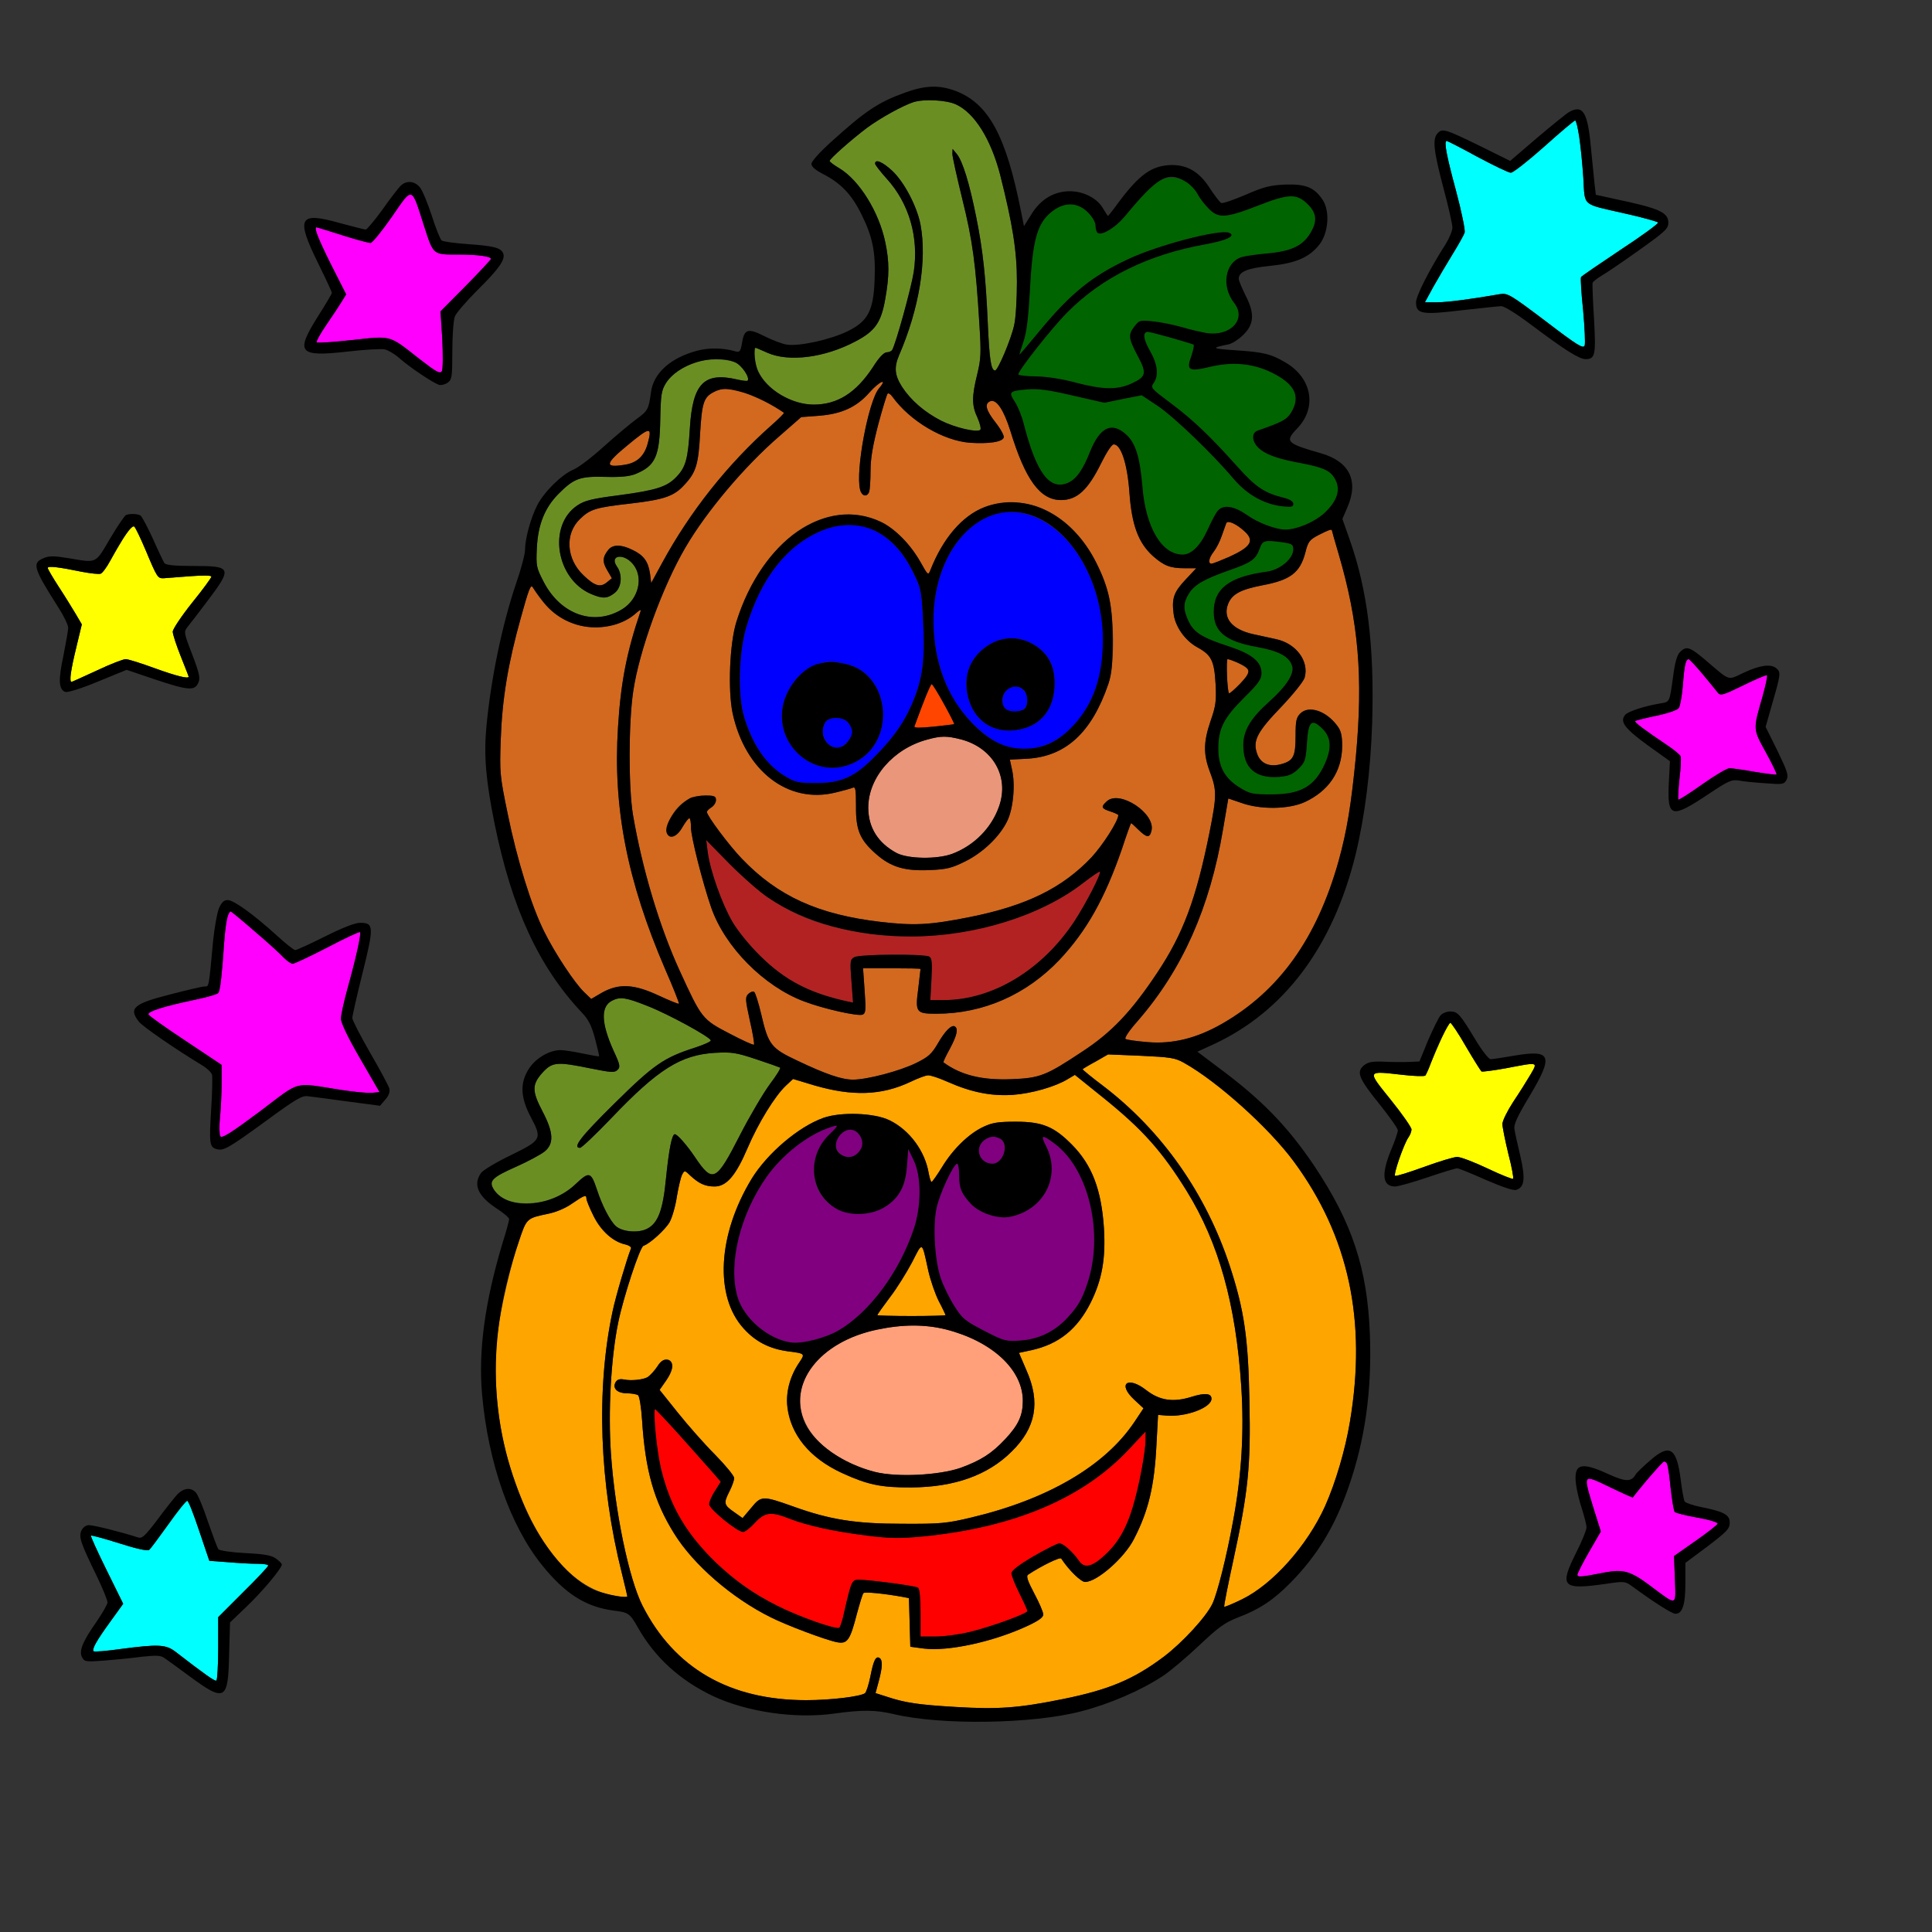 <?xml version="1.0" encoding="utf-8"?>
<!-- Generator: Adobe Illustrator 21.0.0, SVG Export Plug-In . SVG Version: 6.00 Build 0)  -->
<svg version="1.1"
	 id="svg84" inkscape:version="0.92.2 5c3e80d, 2017-08-06" sodipodi:docname="21 #10509.svg" xmlns:cc="http://creativecommons.org/ns#" xmlns:dc="http://purl.org/dc/elements/1.1/" xmlns:inkscape="http://www.inkscape.org/namespaces/inkscape" xmlns:rdf="http://www.w3.org/1999/02/22-rdf-syntax-ns#" xmlns:sodipodi="http://sodipodi.sourceforge.net/DTD/sodipodi-0.dtd" xmlns:svg="http://www.w3.org/2000/svg"
	 xmlns="http://www.w3.org/2000/svg" xmlns:xlink="http://www.w3.org/1999/xlink" x="0px" y="0px" viewBox="0 0 850 850"
	 style="enable-background:new 0 0 850 850;" xml:space="preserve">
<rect x="0" y="0" width="850" height="850" fill="#333333" stroke="none"/>
<style type="text/css">
	.st0{fill:none;}
	.st1{fill:#6B8E23;}
	.st2{fill:#006400;}
	.st3{fill:#D2691E;}
	.st4{fill:#0000FF;}
	.st5{fill:#FF4500;}
	.st6{fill:#E9967A;}
	.st7{fill:#B22222;}
	.st8{fill:#FFA500;}
	.st9{fill:#800080;}
	.st10{fill:#FFA07A;}
	.st11{fill:#FF0000;}
	.st12{fill:#00FFFF;}
	.st13{fill:#FF00FF;}
	.st14{fill:#FFFF00;}
</style>
<sodipodi:namedview  bordercolor="#666666" borderopacity="1" gridtolerance="10" guidetolerance="10" id="namedview86" inkscape:current-layer="svg84" inkscape:cx="1371.8913" inkscape:cy="829.25309" inkscape:pageopacity="0" inkscape:pageshadow="2" inkscape:window-height="978" inkscape:window-maximized="1" inkscape:window-width="1920" inkscape:window-x="0" inkscape:window-y="1" inkscape:zoom="0.41647059" objecttolerance="10" pagecolor="#ffffff" showgrid="false">
	</sodipodi:namedview>
<g id="g82" transform="translate(0,0) scale(1,1)">
	<path id="path4" class="st0" d="M0,0h425h425v425v425H425H0V425V0z M398,40.8c-11.6,4.2-17.4,8.1-32.2,21.5
		c-5.1,4.6-8.8,8.7-8.8,9.8c0,1.2,1.7,2.7,5,4.4c7.8,4,12.6,8.9,16.9,17.6c5,9.9,6.4,16.8,5.9,28.9c-0.5,13.7-2.9,18.3-11.8,22.7
		c-7.5,3.7-21.5,6.8-26.9,5.9c-2-0.3-6.4-2-9.8-3.7c-7.3-3.7-8.9-3.2-9.9,3.3c-0.6,3.4-1,3.9-2.8,3.4c-16.2-4.7-35.4,4.6-37.2,18
		c-1,7.5-1.4,8.2-6.4,11.8c-2.7,2-9.2,7.4-14.4,12.1s-11.2,9.3-13.3,10.1c-5.1,2.1-12.9,9.8-15.9,15.6c-2.9,5.7-5.4,14.8-5.4,19.7
		c0,1.9-1.8,8.7-4,15c-6.1,18.1-11,41.6-13,62.8c-1.2,12.8-0.2,23.9,3.6,42.7c7.6,37.3,19.4,62.9,38.4,83.1c2.9,3,4.3,5.8,5.8,11.5
		c1.1,4.1,1.9,7.6,1.8,7.7c-0.1,0.2-3.4-0.4-7.2-1.2c-3.8-0.8-8.2-1.5-9.8-1.5c-4.8,0-10.9,3.5-13.9,8.2c-4,6.2-3.8,12.6,0.9,21.4
		c5,9.5,4.7,10-9,16.7c-6.2,3-12.1,6.5-13,7.8c-3.6,5.2-1.3,10.3,7.4,15.9c2.7,1.8,5,3.7,5,4.4c0,0.6-1.3,5.5-3,10.8
		c-7.7,25.8-10.6,47.1-8.9,66.3c2.7,30.2,12.4,57.7,26.3,75c10.2,12.7,19.3,18.5,31.7,20.1c6.5,0.8,7,1.2,10.7,7.7
		c7.4,13,18.4,23,32.9,29.9c15,7,36.1,10.1,53.3,7.7c12.4-1.7,18-1.7,26.5,0.3c20.9,4.9,60.8,4.3,82.2-1.3
		c12.4-3.2,26.4-9.2,36-15.6c3.2-2.1,10.3-8.1,15.9-13.4c8.6-8.1,11.2-10,17.1-12.3c9.5-3.6,15.6-7.7,23-15.2
		c11.9-12.1,19.6-24.8,25.6-42.1c7.3-20.9,10.3-42.4,9.4-67.2c-1.1-29-7.8-49.2-24.5-74.2c-11.8-17.5-23.1-29.1-42.1-43.2l-9.3-7
		l7-3.2c44.5-20.6,67.6-67.6,69.9-141.5c1-33.6-2-58.3-9.9-80.6l-3.2-9.1l2.2-5.1c5.1-11.7,0.9-20.2-11.7-23.8
		c-15.3-4.4-16-5.1-10.2-11.1c8.6-9.1,6.3-22-5.3-28.8c-6.4-3.8-9.8-4.6-22.1-5.4c-10.6-0.7-10.9-1-3-2.6c1.5-0.3,4.2-2,6.1-3.8
		c5.1-4.7,5.6-9.5,1.5-17.5c-1.7-3.4-3.1-6.8-3.1-7.5c0-3.1,3.6-4.7,13.6-5.7c17-1.8,24.5-7.5,25.2-19.3c0.4-7.2-1.6-11.4-7-14.8
		c-2.8-1.7-4.6-1.9-11.3-1.7c-6.7,0.3-9.5,1-17.5,4.5c-5.2,2.2-10,3.9-10.7,3.6c-0.6-0.3-2.8-3.1-4.9-6.3
		c-4.6-7.3-9.8-10.4-16.9-10.4c-8.7,0.2-14.1,4-23.5,16.6c-2.3,3.2-4.4,5.8-4.5,5.8c-0.2,0-1.2-1.6-2.4-3.6
		c-2.8-4.7-9.7-7.8-16.1-7.2c-6.4,0.6-11.6,4.1-15.3,10.2l-3.2,5.1l-1.3-6.5c-6.6-33.4-14.3-47.5-28.8-53
		C413.1,37.3,407.1,37.5,398,40.8z M676.3,60.6l-11.9,10.2l-12.9-6.4c-15.6-7.6-16.8-8-18.9-5.9c-2.5,2.5-1.9,7.7,2.4,24
		c2.2,8.2,4,16.1,4,17.6c0,1.4-1.3,4.5-2.8,7c-7.4,11.6-13.2,23.1-13.2,25.9c0,5.2,2.7,5.6,20.1,3.5c8.3-0.9,16.2-1.8,17.4-1.8
		c1.4,0,7.1,3.6,13.7,8.6c27.2,20.3,28.5,20.2,27.1-3c-0.5-8.1-0.8-15.3-0.6-15.9c0.2-0.5,1.8-1.8,3.6-2.9c1.8-1,9.2-6,16.5-11.2
		c11.8-8.4,13.2-9.7,13.2-12.3c0-4.6-4.1-6.4-23.7-10.5l-8.2-1.8l-0.6-5.1c-0.3-2.8-1-10-1.6-16c-1-10.6-2-14.3-4.3-15.8
		C692.9,46.9,690.9,48.2,676.3,60.6z M176.2,81.8c-0.9,0.9-4.6,5.6-8,10.5c-3.5,4.8-6.8,8.7-7.3,8.7s-5.9-1.4-11.9-3
		c-17.5-4.9-18.9-2.2-9,17.9c3.3,6.7,6,12.5,6,12.9c0,0.5-2.7,5-6,10.2c-10.2,16.2-8.7,18.1,12.7,15.7c7.6-0.9,15-1.3,16.5-1
		c1.5,0.3,4.7,2.2,7,4.3c4.4,3.8,13.9,10.2,16.9,11.3c0.9,0.3,2.6-0.1,3.8-0.9c1.9-1.4,2.1-2.4,2.1-13.9c0-6.8,0.5-13.6,1.1-15.2
		c0.5-1.5,5.1-6.8,10-11.7c9.5-9.4,12.3-13.4,11.3-16.1c-1-2.5-4.2-3.3-15.6-4.1c-5.7-0.4-10.8-1.1-11.5-1.6
		c-0.6-0.5-2.6-5.4-4.3-10.8c-1.8-5.5-4.1-11.1-5.2-12.5C182.5,79.6,178.8,79.2,176.2,81.8z M55.4,226.6c-0.6,0.3-3.8,5-7,10.4
		c-6.6,11.2-5.6,10.7-18.1,8.6c-6.7-1.1-8.7-1.1-11.2,0c-5.1,2.1-4.4,4.4,6.6,21.7c2.4,3.7,4.3,7.7,4.3,8.9c0,1.1-1,6.7-2.1,12.3
		c-2.3,10.7-2.1,14.8,0.8,15.9c1,0.4,6.8-1.4,14.3-4.5l12.7-5.2l12.4,4.2c14.7,4.9,17.5,5.1,19.1,1.6c1-2.1,0.6-4-2.6-12.5
		c-3.8-9.8-3.8-10-2-12.3c1.1-1.3,4.8-6.2,8.3-10.8c11.5-15.2,11.2-15.9-6-15.9c-8.3,0-12-0.4-12.6-1.3c-0.4-0.6-2.7-5.4-5-10.6
		c-2.4-5.2-4.8-9.8-5.5-10.3C60.4,226,57.2,225.9,55.4,226.6z M742.4,285c-3.3,0-5.2,3.7-6.3,12.6c-1.6,11.6-1.4,11.2-5.8,11.9
		c-7,1.2-14,3.5-15.3,5c-2.5,3-0.2,6,9.8,13.3l9.9,7.1l-0.5,9.8c-0.7,15.1,1.1,15.6,17.4,4.7c8.7-5.8,10.2-6.5,13.4-6
		c1.9,0.4,7.2,0.9,11.7,1.2c7.6,0.6,8.2,0.5,9.3-1.5c1-1.9,0.4-3.7-4-12.8l-5.2-10.5l3.1-10.9c3.6-12.4,3.6-13.2,1.6-14.9
		c-2.4-2-7.1-1.4-14.2,1.9c-7.5,3.5-5.7,4.1-17.2-5.7C746.7,287.4,743.2,285,742.4,285z M100.2,396c-3.3,0-5.2,5.3-6.4,17.5
		C91.8,435,92,434,90,434c-1,0-7.8,1.6-15.1,3.5c-16.2,4.1-18.4,6.1-13.8,12c1.9,2.3,15.8,11.9,28,19.3c2,1.2,3.9,3,4.2,4.1
		c0.2,1,0.1,7.8-0.4,15.2c-0.9,14.8-0.7,16.5,2.2,17.4c3.1,1,5.1-0.1,21.6-12.1c13.5-9.9,16.2-11.5,18.8-11.1
		c1.6,0.2,9.5,1.2,17.4,2.3l14.3,1.9l2.3-2.7c1.6-1.8,2.1-3.4,1.8-4.9c-0.4-1.3-4.2-8.4-8.5-15.8c-4.3-7.5-7.8-14.3-7.8-15.2
		c0-0.9,2-9.8,4.5-19.8c5.1-20.5,5-22.1-1.1-22.1c-2.2,0-7.6,2.1-15.4,6c-6.6,3.3-12.5,6-13.1,6c-0.6,0-4.3-2.9-8.2-6.5
		c-4-3.6-9.9-8.5-13.2-11S101.5,396,100.2,396z M638,445c-3.7,0-5.2,2-9.7,12.7l-3.8,9.3l-4.5,0.2c-2.5,0.1-7.4,0.1-11-0.1
		c-5.3-0.2-7,0.1-8.9,1.6c-3.5,2.9-2.4,5.7,6.9,17.2c4.4,5.5,8,10.6,8,11.4c0,0.8-1.3,4.7-3,8.7c-4.4,10.7-3.8,16,1.8,16
		c1.3,0,7.7-1.8,14.2-4c6.5-2.2,12.4-4,13.1-4s6.3,2.3,12.6,5.1c7.4,3.2,12.1,4.8,13.4,4.4c3.6-1.2,4.1-4.8,1.8-14.8
		c-1.2-5.1-2.4-10.4-2.6-11.9c-0.4-2,1.2-5.5,6.6-14.5c10.7-17.9,9.7-20.6-6.4-17.9c-5.1,0.9-9.9,1.6-10.7,1.6s-3.9-3.9-6.8-8.8
		c-2.9-4.8-6-9.5-6.8-10.5C641.4,445.8,639.5,445,638,445z M732.9,638c-1.8,0-11.6,7.9-13.2,10.6c-2,3.5-4.4,3.4-12.2-0.1
		c-12.1-5.6-15.3-4.5-14.1,4.7c0.4,2.9,1.6,7.8,2.7,11c1,3.2,1.9,6.7,1.9,7.8c0,1.1-2,6.1-4.5,11c-7.6,15.2-6.3,16.6,13.2,13.8
		c8.1-1.2,8.3-1.1,11.5,1.2c9.4,6.9,17.4,12,18.9,12c3.1,0,4.4-3.9,4.4-13.5v-8.9l9.8-7.3c8.5-6.5,9.7-7.7,9.7-10.4
		c0-3.5-2.6-4.9-12.8-6.9c-3.4-0.7-6.6-1.8-7-2.4c-0.4-0.6-1.2-5-1.8-9.9c-0.7-5.8-1.7-9.4-2.9-10.7
		C735.5,638.9,733.9,638,732.9,638z M69.1,668.8c-5.4,7.1-6.6,8.2-8.4,7.6c-7-2.3-19.5-5.4-21.5-5.4c-1.4,0-2.6,0.9-3.4,2.4
		c-1.2,2.9-0.4,5.3,7,20.5c2.5,5.2,4.5,10.2,4.5,11.1c-0.1,1-2.2,4.6-4.7,8.3c-6.2,8.8-8,13.1-6.5,15.8c1,2,1.6,2.1,9.7,1.5
		c4.8-0.4,12.3-1.1,16.6-1.7c6.6-0.7,8.3-0.6,10,0.6c1.2,0.8,6.1,4.4,11,8c15.6,11.5,17,10.7,17.4-9.6l0.4-14.1l7-6.7
		c6.9-6.5,15.8-17.1,15.8-18.8c0-0.4-1.2-1.6-2.6-2.6c-1.9-1.4-5.1-2-13.4-2.4c-6.1-0.3-11.4-1.1-11.9-1.7
		c-0.5-0.6-2.5-6.1-4.6-12.1c-2-6.1-4.4-11.8-5.3-12.8C82.5,652.6,79.8,654.5,69.1,668.8z"/>
	<path id="path6" class="st1" d="M420.5,45.9c8.2,3.7,15.4,15.2,19.5,30.9c5.5,21.8,7.4,33.5,7.4,47.2c0,7.4-0.5,16-1.2,19
		c-1.4,6.4-7.2,20-8.4,20c-1.8,0-2.5-5-3.2-20.5c-0.9-20.5-2.1-32.1-5.1-47c-3-15-6-24.6-8.5-27.7l-1.9-2.3l-0.1,2.2
		c0,1.2,2,10.2,4.4,20c4.5,18.1,5.9,28.5,7.5,55.1c0.8,12.5,0.7,15.1-1,22c-2.4,9.8-2.4,13.6,0.2,19.1c1.1,2.5,1.6,4.8,1.2,5.2
		c-1.4,1.3-11-0.9-17.2-4c-7.4-3.8-13.4-9-17.3-15c-3.2-5.1-3.5-8.5-1.2-13.9c8.8-20.4,12.3-41.7,9.4-57.3
		c-1.5-8-7.2-18.9-12.5-23.8c-4.2-3.9-7.5-5.3-7.5-3.1c0,0.5,2.3,3.5,5.1,6.6c9.9,10.9,14.2,25.8,11.9,41.1
		c-1.1,7-7.9,31.7-9.5,34.3c-0.3,0.5-1.4,1-2.4,1c-1.2,0-3.5,2.4-6.1,6.6c-7.4,11.2-15.5,16.4-26,16.4c-13.1,0-26-10.6-26-21.4
		c0-2,0.2-3.6,0.4-3.6c0.2,0,2.5,1,5.2,2.2c9.5,4.2,25.2,2.2,38.8-5c8.6-4.5,11.3-8.3,13.1-18.8c1.8-10.1,1.8-16.2,0-24.8
		c-2.8-13.4-11.4-27.2-20.1-32.5c-2.4-1.4-4.4-2.9-4.4-3.3c0-0.9,9.6-9.4,16.5-14.6c6-4.4,15.8-9.8,20.5-11.3
		C406.7,43.5,416.3,44,420.5,45.9z"/>
	<path id="path8" class="st2" d="M526.8,85.2c0.9,1.8,3.1,4.7,4.9,6.5c4.3,4.5,7.5,4.3,21.9-1.3c13.3-5.2,16.8-5.3,21.5-0.8
		c4.2,4,4.6,7.6,1.5,12.8c-3.4,5.8-8.6,8.2-19.1,9.1c-4.4,0.4-9.4,1.1-11.2,1.6c-7.3,2.3-9.1,12.8-3.3,20.2
		c5.6,7.1-1.6,14.9-12.3,13.2c-2.3-0.4-7.2-1.5-10.8-2.6c-3.6-1-9.3-2.2-12.6-2.5c-5.7-0.6-6.1-0.5-8.1,2.1c-2.9,3.7-2.8,5.2,1.3,13
		c4.1,7.6,3.8,9.2-2.2,12c-6.3,3.1-12.8,3-24.4,0c-6.6-1.8-13.2-2.8-18.1-2.9c-4.3,0-7.8-0.5-7.8-0.9c0-1.7,14.9-20.6,21.5-27.2
		c15.3-15.5,35.7-25.5,60.7-30c9.5-1.7,13.8-3.8,10.5-5.1c-4.2-1.6-31.2,5.4-44.3,11.6c-15.9,7.4-25.4,15.1-39.1,31.7
		c-4.7,5.7-8.6,10.3-8.7,10.3c-0.2,0,0.6-2.6,1.7-5.8c1.4-4.1,2.1-10.3,2.8-22.2c1.2-23.5,3.3-30.6,10.9-35.8
		c5.1-3.4,10.4-3,14.6,1.2c2.1,2.1,3.4,4.4,3.4,5.9c0,1.4,0.4,2.8,1,3.2c1.9,1.2,7.7-2.4,11.6-7c8.3-9.9,12-13.9,14.9-15.6
		C515.4,76.2,523.4,78.7,526.8,85.2z"/>
	<path id="path10" class="st2" d="M505,146c1.2,0,19,5,20.1,5.6c0.4,0.2-0.1,2.4-0.9,4.9c-2.4,6.4-1.2,7.1,7.7,5
		c10.1-2.5,19.2-1.7,27.6,2.4c10.3,5.1,12.9,10.5,8.5,17.7c-2,3.1-3.9,4.1-14.8,7.9c-2.1,0.8-2.5,3.4-0.8,6c2.4,3.6,7.9,6,18.6,8
		c11.4,2.1,14.5,3.5,16.6,7.7c2.3,4.5,0.6,9.4-5,14.6c-4.3,3.9-12,7.2-17.1,7.2c-4.2,0-12.2-3-17-6.5c-5.6-3.9-10.3-4.6-12.7-1.8
		c-0.9,1-2.9,4.8-4.5,8.4c-3.2,7-7.1,10.9-11,10.9c-9.2,0-16.3-12-17.7-30c-1.1-12.9-3-19-7-22.7c-6.4-5.9-11.6-3.5-16,7.4
		c-3.2,8.1-6.1,12.2-9.9,13.8c-8,3.3-13.8-4.6-19.3-26c-0.8-3.3-2.6-7.7-3.9-9.7c-2.9-4.4-2.5-4.8,5.5-5.5c4.5-0.4,9.2,0.2,19.9,2.7
		l14,3.2l8.2-1.7l8.2-1.6l7.1,4.7c7.2,4.9,23.9,20.9,33.2,31.9c5.9,7,13.3,11.2,21.2,12.2c4.4,0.5,5.2,0.3,5.2-1
		c0-1.1-1.5-2-4.2-2.7c-8.5-2.1-12.4-4.7-20.4-13.7c-11.9-13.3-19.4-20.5-29.3-27.9c-8.6-6.4-9-6.8-7.6-8.8
		c2.4-3.3,1.8-8.4-1.6-14.3c-1.7-2.9-2.8-6-2.5-6.8C503.7,146.7,504.4,146,505,146z"/>
	<path id="path12" class="st1" d="M323.4,159.4c2.9,1.2,6.7,6.8,5.5,8.1c-0.3,0.2-2.2,0-4.4-0.5c-14.8-3.5-19.8,1.7-21,21.5
		c-0.8,13.3-1.8,17-5.8,21.2c-4.2,4.5-9,6-25.5,8.2c-11.7,1.5-14.9,2.3-18.1,4.4c-13.3,8.8-9.5,32.6,6.1,39.1c5,2.1,7,2,10.2-0.5
		c3.1-2.4,3.6-8.1,1-11.7c-3.4-4.9,2.9-6,7-1.1c4.9,5.8,2.6,15.4-4.6,19.9c-12.4,7.6-27.1,2.5-34.6-12c-3.2-6.2-3.4-6.9-3-15
		c0.5-10.2,3.5-17.7,9.6-23.8c6.7-6.7,9.3-7.7,20.4-7.4c7,0.2,10.8-0.2,13.5-1.3c8.7-3.6,10.5-7.7,10.8-24.1
		c0.2-10.6,0.5-12.6,2.4-15.7c2.3-3.8,7.1-7.2,13-9.3C310.7,157.7,319.3,157.7,323.4,159.4z"/>
	<path id="path14" class="st3" d="M386.7,170.9c-4.6,5.5-10.4,36.2-8.3,44.5c0.7,2.9,3,3.5,4,1c0.3-0.9,0.6-5,0.6-9.2
		c0-5.6,1-11.2,3.4-20.5c1.9-7.1,3.8-13.2,4.1-13.5c0.4-0.4,1.3,0.2,2.1,1.3c7.8,10.8,22.4,19.4,34.2,20.3
		c8.2,0.5,14.1-0.3,14.8-2.3c0.3-0.7-1.3-3.7-3.5-6.5c-4.4-5.6-5.1-8.4-2.4-9.5c2.7-1,5.9,3.8,8.8,13c6.6,21.6,13.1,30.5,22.3,30.5
		c7.1,0,11.9-4.5,17.7-16.3c2.4-4.8,4.6-8.2,5.5-8.2c3.2,0,6,8.6,6.9,21.2c1,14.2,3.9,22.1,10.3,27.9c4.9,4.3,7.6,5.4,14,5.4h5.1
		l-4.6,4.9c-5.2,5.5-6.2,8.2-5.4,14.8c0.6,5.8,5,12.1,10.5,15.1c6.2,3.4,7.4,5.9,8,16c0.4,7.7,0.1,9.8-2.2,16.4
		c-3.1,9.1-3.2,14.4-0.5,21.8c3.3,8.7,3.3,10.8,0,27.4c-5.9,29.3-11.6,44.5-23,61.6c-11.3,17-20,26.2-33,34.7
		c-16,10.6-18.5,11.6-31.2,12.1c-12.9,0.5-22.2-1.8-29.8-7.4c-0.2-0.2,1.1-2.9,2.8-6c3.1-5.8,3.8-8.8,2.2-9.8
		c-1.4-0.9-4.3,1.9-7.5,7.5c-2.7,4.6-4.1,5.9-9.6,8.6c-7.1,3.5-21.5,7.3-27.7,7.3c-5,0-12-2.4-24.6-8.4c-11.5-5.4-12.7-7-15.8-20.4
		c-1.2-5.1-2.6-9.5-3.1-9.8c-0.6-0.4-1.7,0.1-2.6,0.9c-1.4,1.5-1.3,2.5,0.7,11.7c1.3,5.6,2.1,10.4,1.8,10.6
		c-0.3,0.3-5.1-1.9-10.8-4.9c-11.9-6.2-12.2-6.5-21.9-27.7c-8.8-19.2-16.4-44.5-20.5-68.4c-2-11.9-2-40.5,0.1-54.5
		c2.6-17.7,12.9-46.1,23-63.3c9.3-15.9,26-35.7,41.3-48.9l9.6-8.4l8-0.6c9.8-0.8,16.4-3.8,22-10.2
		C386.9,167.7,390.8,166.1,386.7,170.9z M433.2,223.1c-9.9,3.8-18.4,13.8-23.9,27.8c-0.9,2.3-1.1,2.2-4.2-3.4
		c-11.9-21-32.3-27-52-15.2c-12.3,7.4-23.4,23.1-29.1,41.2c-3,9.6-3.8,30-1.7,40.2c5.5,25.5,24.4,40.1,45.2,35
		c3.3-0.8,6.7-1.7,7.6-2.1c1.3-0.6,1.5,0.5,1.5,8.1c-0.1,10.5,1.7,14.8,8.9,21.1c6.5,5.7,12.6,7.5,23.5,7c7.4-0.3,9.8-0.9,15.4-3.7
		c7.9-3.8,15.4-11,18.7-17.8c2.7-5.4,3.7-16.2,2.1-22.9l-0.9-4.2l7.7-0.4c16.9-1,28.3-11.5,35.6-32.8c3-8.6,2.7-30.9-0.4-41
		c-6.1-19.2-16.9-32.2-30.8-37.1C449.4,220.4,440.1,220.5,433.2,223.1z M310.3,350c-7.1,0.1-12.6,3.9-15.8,11
		c-3.4,7.5,1.7,10.1,5.7,3c1.3-2.2,2.6-4,3.1-4c0.4,0,0.7,1.8,0.7,4.1c0,4.1,5.1,24.2,8.9,35.2c6,17.3,23.2,34.7,40.9,41.3
		c8.4,3.2,23.5,6.6,25.7,5.8c1.4-0.6,1.5-2,0.9-10.5l-0.7-9.9h12.7c6.9,0,12.6,0.1,12.6,0.3c0,0.1-0.5,4-1,8.6
		c-1.4,10.5-1,11.1,7.9,11.1c20.7,0,39.7-8.4,54.3-23.8c11.8-12.6,19.8-26.7,27.4-48.7c2-6.1,3.8-11.1,4-11.3
		c0.1-0.2,1.5,1.1,3.2,2.8c3.7,3.6,5,3.8,5.8,0.5c1.9-7.6-14-18.1-19.6-13c-2.8,2.5-2.5,3.2,1.5,4.5c1.9,0.6,3.5,1.4,3.5,1.6
		c0,2.6-6.8,13.2-11.8,18.6c-12.8,13.5-28.6,21.3-53.7,26.3c-17.6,3.5-24.3,3.8-39,2.1c-27.5-3.2-45.3-11.3-61.1-27.8
		c-5.6-5.8-15.4-18.9-15.4-20.6c0-0.4,0.9-1.3,2-2c1.1-0.7,2-2.1,2-3.2C315,350.3,314.3,350,310.3,350z"/>
	<path id="path16" class="st4" d="M468.4,236.6c13.9,14.3,20.3,39.6,15.3,60.7c-6.1,24.9-26.5,38.4-44.8,29.5
		c-7.2-3.6-16.7-13.5-20.8-21.7c-8.9-17.6-9.9-40-2.5-57c4.9-11.1,12.4-18.7,21.6-21.7C447.4,223.1,458.8,226.8,468.4,236.6z
		 M434.9,283.8c-7.9,5.1-11.2,13-9.1,22.4c2.6,11.2,11.7,17.1,23,14.7c9.6-2,15.1-9.3,15.2-20.2c0-7.7-2.7-12.9-8.7-16.8
		C448.8,279.8,441.3,279.8,434.9,283.8z"/>
	<path id="path18" class="st4" d="M452,307.9c0,3.5-1.7,5.1-5.5,5.1c-1.7,0-3.6-0.5-4.3-1.2c-1.7-1.7-1.5-5.8,0.5-8
		C446.1,300,452,302.6,452,307.9z"/>
	<path id="path20" class="st4" d="M401.7,251.7c3.5,7,3.7,8,4.4,21.1c0.9,15.8,0,24.4-3.6,33.8c-3.6,9.5-8.4,16.8-16.6,25.2
		c-9.6,10-15.4,12.7-26.9,12.7c-7.4,0-9.1-0.3-13.1-2.7c-8.6-5-14.7-13.8-18.5-26.3c-2.9-9.5-2.4-28.4,1-39.8
		c6.4-21.4,17.8-35.9,33.3-42.3C377.8,226.8,392.8,233.6,401.7,251.7z M365.2,291.1c-7.8,0.5-14.3,5-18.4,12.9
		c-10.7,20.4,11.1,42.1,30.7,30.6c17.1-10.1,13.5-38.4-5.5-42.5C369.2,291.5,366.1,291,365.2,291.1z"/>
	<path id="path22" class="st4" d="M373.4,318.2c0.9,1.2,1.6,3,1.6,3.9c0,2.7-3.9,6.9-6.6,6.9c-5,0-8-6.2-5.4-11.1
		C364.6,315.1,371.4,315.2,373.4,318.2z"/>
	<path id="path24" class="st5" d="M409.9,301c0.7,0,10.3,17.2,9.9,17.6c-0.2,0.1-4.3,0.6-9.1,1.1c-6.1,0.6-8.6,0.6-8.4-0.1
		c0.2-0.6,1.9-5,3.7-9.9C407.8,304.9,409.6,301,409.9,301z"/>
	<path id="path26" class="st6" d="M422.8,325.3c14.1,3.7,21.4,16.5,16.7,29.6c-3.3,9.4-11,17.2-20.7,20.8
		c-6.6,2.4-19.3,2.2-24.3-0.4c-8.2-4.4-12.5-11.2-12.5-20c0-13.2,11-25.9,25.9-29.9C414,323.7,416.5,323.7,422.8,325.3z"/>
	<path id="path28" class="st7" d="M310.7,369.6l10.4,10.6c18.5,18.6,32.9,26.1,58.9,30.3c33.3,5.3,72.9-3.7,96.5-22
		c3.8-2.9,7.1-5.2,7.4-5c0.7,0.8-6.2,14.2-11.4,22.1c-14.2,21.3-35.8,34.3-57.1,34.4h-6.1l0.5-9.1c0.4-7.1,0.2-9.3-0.9-10
		c-2-1.3-30.6-1.1-33,0.2c-1.9,1-2,1.7-1.3,10.5l0.7,9.5l-2.9-0.6c-16.6-3.7-27.2-9.3-38-20c-4.6-4.5-9.9-11-12.2-15
		c-4.6-7.9-9.7-22.3-10.8-30.4L310.7,369.6z"/>
	<path id="path30" class="st3" d="M319,171c5.7,0,18,5,25.9,10.6c0.2,0.2-2.3,2.7-5.5,5.5c-19.3,17.1-35.8,38-48,60.4l-4.9,9l-0.5-4
		c-0.8-5.5-2.8-8.2-7.6-10.5c-5-2.5-8.6-2.5-10.6-0.3c-2.7,3.3-2.9,5.4-0.7,9.1l2.1,3.6l-2.2,1.8c-2.9,2.4-5.4,1.6-10.3-3.1
		c-7.6-7.2-8.3-18.3-1.5-24.8c4.5-4.3,6.7-5,22.5-6.8c14.5-1.7,18.9-3.2,23.4-8.2c5.1-5.4,6.2-9,6.9-22.4
		c0.8-13.5,1.6-16.1,5.8-18.3C315.3,171.7,317.6,171.1,319,171z"/>
	<path id="path32" class="st3" d="M285,195c-1.5,5.7-4.8,8.7-10.3,9.5c-8.9,1.4-8.6-0.4,1.5-8.7C286,187.7,287,187.6,285,195z"/>
	<path id="path34" class="st3" d="M547.8,234c4.2,4,2.4,6.7-7,11c-3.7,1.6-7.2,3-7.8,3c-1.6,0-1.2-2.5,1-5.3
		c1.1-1.4,2.7-4.5,3.5-6.9c0.9-2.4,1.7-4.9,2-5.6C540.1,228.7,544.1,230.5,547.8,234z"/>
	<path id="path36" class="st3" d="M586,233.4c0,0.2,1.3,4.8,2.9,10.2c8.8,29.9,10.9,54.1,7.6,89.5c-2,20.7-3.9,32.5-7.6,45.8
		c-9.6,34.1-26.2,57.2-51.4,71.6c-11.1,6.3-21.5,8.9-32.5,8c-4.8-0.4-9.2-1-9.8-1.4s1.5-3.6,5.5-8.1c19.5-22.5,31.6-49.6,37.4-84.2
		l2.3-13.5l5.6,1.9c8.5,3.1,20.9,2.9,28-0.3c10.6-4.9,16.4-13.5,16.5-24.6c0-4.7-0.5-6.8-2.1-8.9c-4.9-6.7-12.6-9.2-16.3-5.5
		c-1.8,1.8-2.1,3.3-2.1,9.7c0,9.1-0.9,11-6,12.5c-5.4,1.6-9.5-0.1-11-4.7c-1.9-5.6,0.2-9.5,10.7-20.4c5.3-5.6,9.8-11.2,10.3-12.9
		c2-7.2-3.7-15-12.6-16.9c-2.7-0.6-7.3-1.6-10.1-2.2c-9.4-2.1-13.5-7.2-10.9-13.5c1.8-4.2,5.4-6.1,15-8c12.4-2.3,16.6-5.6,18.9-14.4
		c1.2-4.8,1.8-5.6,5.8-7.7C584.4,233.2,586,232.6,586,233.4z"/>
	<path id="path38" class="st2" d="M564.4,238.6c4.1,0.6,4.6,1,4.6,3.1c0,4.1-5.8,9-11.6,9.8c-16.5,2.2-23.4,7.4-23.4,17.7
		c0,8.7,5.1,12.9,18.8,15.4c19.1,3.4,20.7,10.5,5.6,24.1c-8.2,7.3-11.4,12.8-11.4,19.1c0,10.1,5.3,14.8,15.8,14
		c4.3-0.4,5.9-1.1,8.5-3.6c2.9-2.9,3.2-3.8,3.7-11.4c0.6-9.7,2.1-10.9,7-6c3.7,3.7,3.9,8.5,0.9,15.2c-4.5,10-10.6,13.5-23.5,13.5
		c-8.3,0-9.4-0.2-14-3c-6.6-4.1-9.4-9.2-9.4-17.2c0-8.7,2.4-13.5,11.4-22.4c6.4-6.3,7.6-8.1,7.6-10.8c0-4.9-4.1-8.3-14-11.6
		c-12-3.9-15.6-6.1-18-11c-2.5-5.2-2.5-8.1-0.1-12.1c2.5-4.1,6.6-6.5,17.6-10.4c10.1-3.5,11.9-4.8,13.7-9.6
		C555.5,237.7,556.2,237.5,564.4,238.6z"/>
	<path id="path40" class="st3" d="M234.4,258.4c6.7,11.4,16.4,17.6,27.5,17.6c7.1,0,13.6-2.3,18-6.3c1.6-1.4,2.2-1.7,1.9-0.7
		c-6,17.6-8.7,31.2-9.9,50.9c-2.3,35.5,4.1,67.8,20.7,106.4c3.6,8.2,6.3,15.1,6.1,15.3c-0.2,0.2-4.2-1.4-8.9-3.6
		c-10.9-5.1-17.5-5.4-24.9-1.3l-4.8,2.8l-3.1-3c-4.1-3.9-12.8-17-17.5-26.5c-5.7-11.3-12.1-32.1-16.1-51.8
		c-3.5-16.9-3.6-18.4-3.1-32.7c0.6-17.8,3.2-33.6,8.9-53.9C232.6,259.3,233.5,256.9,234.4,258.4z"/>
	<path id="path42" class="st3" d="M540.1,290c1.6,0,7.7,3,8.8,4.4c1.1,1.3,0.6,2.3-3.2,6.3c-2.5,2.6-4.8,4.6-5,4.3
		c-0.3-0.3-0.7-3.8-0.9-7.8C539.6,293.3,539.7,290,540.1,290z"/>
	<path id="path44" class="st1" d="M284.9,442.6c9.2,3.6,27.3,13.5,27.8,15.1c0.2,0.5-2.9,1.9-6.9,3.2c-13.7,4.4-18.1,7.4-35.5,24.6
		c-14.8,14.6-18.6,19.5-15.1,19.5c0.7,0,6.9-5.9,13.8-13.1c20.5-21.5,30.5-27.8,45.6-28.7c7.3-0.4,9.3-0.1,18,2.8
		c5.5,1.8,10.2,3.5,10.6,3.7c0.4,0.2-1.6,3.5-4.5,7.3c-2.8,3.8-8.8,13.9-13.2,22.5c-10.5,20.5-11.9,21.2-19.8,9.5
		c-3.5-5.2-7.7-10-8.8-10c-1.3,0-2.6,6.7-3.9,19.5c-1.3,13.8-3.5,19.7-8.3,22.1c-3.8,2-11,1.4-13.8-1.2c-2.5-2.3-6-9-8.3-16.1
		c-2.6-7.8-3.4-8-9.3-2.4c-6,5.7-12.9,8.4-21.8,8.5c-6.8,0-11.5-2-14.2-6c-2.4-3.8-1-5.3,9.8-10.1c5.2-2.3,10.7-5.3,12.4-6.6
		c4.3-3.4,4.1-8.4-0.8-17.7c-4.7-9-4.7-11.8-0.1-17c4.4-4.8,6.3-5,21.4-1.9c9,1.8,10.4,1.9,11.7,0.6c1.3-1.2,1.1-2.3-1.7-8.3
		c-5.6-12.4-5.8-19.7-0.6-22.2C272.9,438.4,275.6,438.9,284.9,442.6z"/>
	<path id="path46" class="st8" d="M487.5,463.9l14.5,0.6c12.9,0.6,15,0.9,18.9,3.1c14.7,8.2,37.4,28.6,48.3,43.4
		c24.2,32.8,32.2,70,24.7,114.6c-2,12.1-6.3,26.7-10.9,37c-7.8,17.3-22.9,34.3-36.5,41c-4.1,2-7.7,3.5-7.9,3.3
		c-0.2-0.2,1.6-9.4,4-20.4c6.6-30.4,7.7-41.3,7.1-69.9c-0.5-28-2.3-40.2-8.6-59.5c-10.5-32-29.9-59.6-55.7-79.3
		c-5.2-3.9-9.3-7.3-9.1-7.4c0.2-0.2,2.8-1.8,5.8-3.4L487.5,463.9z"/>
	<path id="path48" class="st8" d="M408.3,473.1c1-0.1,4.9,1.2,8.7,2.9c10.4,4.6,19.2,6.3,28.5,5.7c8.4-0.6,18.8-3.6,24.2-6.9
		l3.2-1.9l12.3,9.9c17.4,14,26,23.6,36.9,41.2c14.1,22.8,21.6,49.6,24,85.9c1.3,20,0.2,38.9-3.6,59.3c-2.8,15.4-6.9,31.8-9.1,36.4
		c-2.7,5.7-13.2,17.1-21.4,23.3c-13.2,9.9-24,14.5-44.3,18.6c-19.7,4-28.6,4.6-47.1,3.5c-16.8-1-22.3-1.8-30.7-4.6l-4.7-1.5l1.4-5.2
		c1.7-6.3,1.8-9.4,0.3-10.3c-1.6-0.9-2.6,1.1-4,8.3c-0.7,3.5-1.8,6.8-2.3,7.2c-1.9,1.5-15.1,3.1-25.9,3.1
		c-33.8,0-58.1-14.1-72.1-41.7c-5.9-11.8-12-40.9-13.8-66.6c-1.3-18.7,0-42.4,3.2-57.9c2.3-11.2,9.5-33.1,11.1-33.7
		c2.8-0.9,9.6-7.1,11.5-10.4c1.1-2,2.6-7.1,3.2-11.3c0.7-4.1,1.7-8.4,2.3-9.6c1.1-2,1.1-2,3.7,0.5c3.8,3.5,6.5,4.7,10.6,4.7
		c5.2,0,9.3-4.7,14.5-16.9c4.7-11,12-22.9,16.9-27.5l3.1-2.9l9.3,2.8c16.8,4.9,29.6,4.5,42.3-1.5
		C403.8,474.4,407.3,473.1,408.3,473.1z M362.3,491.8c-11,3.9-24.7,15.6-31.6,26.8c-15,24.7-16.4,51.8-3.5,65.9
		c5.2,5.8,11.4,8.9,19.3,10c7.8,1,7.8,1,5.1,5c-11.7,17.3-3.7,38.1,18.7,48.5c11.3,5.2,17.3,6.5,30.7,6.4
		c18.9-0.1,33.7-5.4,44.1-15.8c10.7-10.5,12.7-21.7,6.5-35.7l-3.3-7.7l5.6-1.2c12-2.7,20.1-9.2,26-21c4.9-9.9,6.6-19.1,5.8-32.5
		c-1.1-17-5.2-27.9-14.1-36.9c-7.8-7.9-13-10.1-24.6-10.1c-7.7,0-10.4,0.4-14.2,2.2c-6.4,2.9-13.5,9.8-18.3,17.7
		c-2.2,3.6-4.3,6.5-4.6,6.6c-0.4,0-0.9-1.7-1.3-3.8c-1.6-9.7-8.4-19-17.2-23.3C384.7,489.6,370,489.1,362.3,491.8z M289.2,601.2
		c-1.2,1.8-3.1,3.9-4.3,4.7c-1.9,1.1-7.2,1.7-10.5,1c-2-0.4-3.2,0.2-3.8,1.7c-1,2.5,1.3,4.4,5.3,4.4c2,0,4.1,0.4,4.8,0.8
		c0.6,0.4,1.4,5.1,1.8,11.2c1.4,21.9,5.2,35.4,14.1,49.7c8.5,13.7,25.3,28.3,42.4,36.8c7.1,3.6,24.5,10.1,29.2,11
		c4.6,0.9,5.8-0.8,8.8-12.5c1.3-4.7,2.5-8.8,2.9-9.1c0.5-0.6,8.4,0.1,16.8,1.6l3.2,0.6l0.3,10.7l0.3,10.7l6,0.8
		c10.7,1.3,30.2-2.9,45.2-9.8c5.2-2.4,7.3-3.9,7.3-5.2c0-1-1.8-5.2-4-9.3c-2.9-5.5-3.6-7.6-2.7-8.2c5.9-3.9,14.1-7.9,14.6-7.1
		c3.4,5.2,8.7,10.3,10.5,10.3c5.2,0,17.3-10.6,21.5-18.9c6.4-12.4,9-23.3,9.9-41.6l0.7-13l3.8,0.3c8.5,0.7,19.7-3.5,19.7-7.4
		c0-2.4-2.8-2.7-8.6-0.9c-8.2,2.6-14.2,1.7-20.1-2.9c-8.2-6.4-12.8-2.8-5.3,4.2l4.1,3.8l-4,6c-12.9,19.3-38.1,34.1-72,42.1
		c-10.5,2.5-13.3,2.8-30.1,2.7c-20.6,0-31.9-1.8-48-7.6c-13.5-4.8-14.1-4.8-18.5,0.6l-3.8,4.5l-3.8-2.7c-4.5-3.1-4.6-3.9-1.9-9.2
		c1.1-2.2,2-4.7,2-5.7s-3.8-5.6-8.4-10.3c-4.7-4.7-12-13-16.4-18.5l-8-10l3-4.3c1.6-2.4,2.8-5.2,2.6-6.5
		C295.3,597.1,291.6,597.3,289.2,601.2z"/>
	<path id="path50" class="st9" d="M364.7,499.3c-5.1,5-7.4,11.8-6.3,19.1c2.6,17.1,26.7,21.5,37.1,6.8c2.4-3.5,3-5.6,3.5-12l0.6-7.7
		l2.4,5c3.4,7,3.4,20,0.1,30c-6.4,19.2-19.5,36.8-33.1,44.8c-6.1,3.5-16.3,6.1-21.3,5.3c-10-1.6-20.4-10.6-23.2-19.9
		c-4.3-14.5,1.1-36.5,12.9-53.1c6.6-9.3,17.2-17.7,26.4-21.1C369.4,494.4,369.5,494.7,364.7,499.3z"/>
	<path id="path52" class="st9" d="M378.9,500.7c1.9,3.7-1.1,8.3-5.5,8.3c-5.4,0-7.7-6.7-3.4-10.2
		C373.6,495.9,376.7,496.5,378.9,500.7z"/>
	<path id="path54" class="st9" d="M442,505.2c0,3.7-2.5,6.8-5.4,6.8c-6.2-0.1-8.2-7.8-2.8-10.9C437.9,498.7,442,500.8,442,505.2z"/>
	<path id="path56" class="st9" d="M464.2,503.3c15,11.4,21.5,39.7,14.2,61.4c-2.4,7.1-4.1,10-8.7,15c-5.6,6.1-12.6,9.5-20.8,10.1
		c-6.3,0.4-7,0.3-15.9-4.3c-8.3-4.3-9.7-5.4-13-10.7c-2.1-3.2-4.8-8.7-6-12.1c-2.7-7.7-3.7-22.9-2-31c1.2-6.1,7.5-19.7,9.1-19.7
		c0.5,0,0.9,2.3,0.9,5.1c0,5.7,1,8.1,5.3,12.7c3.8,3.9,11.5,6.5,16.7,5.6c15.3-2.8,23.1-18,16.1-31.4
		C457.6,499.1,458.5,499,464.2,503.3z"/>
	<path id="path58" class="st8" d="M408.4,559c0.9,4.1,3,10.2,4.6,13.4c1.7,3.2,3,6,3,6.2c0,0.2-6.7,0.4-15,0.4c-8.2,0-15-0.2-15-0.4
		c0-0.3,2.5-3.8,5.5-7.8c3.1-4,7.4-11,9.8-15.5C406,546.1,405.5,545.8,408.4,559z"/>
	<path id="path60" class="st10" d="M416.2,584.9c20.3,5.2,33.8,17.7,33.8,31.4c0,6.4-1.9,10.6-7.7,16.8c-6,6.4-10.7,9.4-19.7,12.7
		c-9.6,3.3-28,4.2-37.6,1.8c-9.2-2.3-18-6.9-23.8-12.4c-19.3-18-6.7-43.6,24.6-50.2C397.2,582.6,406.9,582.6,416.2,584.9z"/>
	<path id="path62" class="st11" d="M288.2,620c0.5,0,14.4,15.3,25.7,28.2l3.2,3.7l-2.5,4c-1.5,2.2-2.6,4.9-2.6,5.9
		c0,2.1,12.4,12.2,14.9,12.2c0.9,0,3.2-1.8,5.2-4c4.3-4.7,7.1-5.1,15.1-1.9c7.8,3.1,19.9,5.7,34.1,7.5c10.5,1.3,14.7,1.3,24.5,0.4
		c40.1-3.9,70.5-16.7,90.7-38.2l7.5-8v3.5c0,5.4-2.8,20.4-5.6,29.7c-3,10-6.9,16.5-13.2,22c-5.1,4.5-8.3,5-10.5,1.7
		c-2.5-3.7-6.9-7.7-8.6-7.7c-0.9,0-6,2.6-11.4,5.7c-6.6,3.9-9.7,6.3-9.7,7.5c0,1,1.6,5,3.5,8.8s3.5,7.3,3.5,7.8
		c0,1.1-16.1,7-25.4,9.2c-4.5,1.1-11.1,2-14.8,2H405v-10.4c0-6.4-0.4-10.7-1.1-11.1c-1.1-0.8-21.7-3.5-26.1-3.5
		c-3,0-3.3,0.8-6.3,13.9c-0.7,3.5-1.8,6.8-2.2,7.2c-1.1,1.1-17.8-4.8-27.3-9.6c-20.8-10.5-38-27.3-46-44.7c-4-9.1-6.9-21.2-7.7-32.3
		C288,624.3,287.9,620,288.2,620z"/>
	<path id="path64" class="st8" d="M258,527.3c0,0.8,1.4,4.2,3.1,7.6c3.3,6.7,8.6,11.4,14,12.6c1.7,0.4,2.8,1.2,2.5,1.8
		c-1.7,4.1-6.8,21.4-8.1,27.7c-7.3,34.1-5.8,75.9,4.1,115.2c1.3,5.3,2.4,9.9,2.4,10.1c0,0.3-1.9,0.3-4.2,0
		c-19.9-2.6-36.5-22.4-47.2-56.3c-5.9-18.6-8-42.2-5.5-60.7c1.5-11.2,5.5-28.3,9.2-39.2c3.4-10.2,3.4-10.1,12.9-12.1
		c3.5-0.7,7.7-2.5,10.5-4.5C257.1,525.8,258,525.5,258,527.3z"/>
	<path id="path66" class="st12" d="M693,53c1,0,2.8,12.5,3.6,25.3s-1.1,11.2,18.6,15.7c7.6,1.7,14,3.5,14.3,3.9
		c0.2,0.5-7.2,5.9-16.5,12c-9.3,6.2-17.2,11.6-17.4,12c-0.3,0.4,0.1,7,0.9,14.5c0.7,7.6,1,14.6,0.7,15.6c-0.6,1.6-3.2,0-17.2-10.7
		c-15.5-11.7-16.7-12.4-20-11.9c-12.6,2.2-23.2,3.6-27.8,3.6h-5.3l3.7-6.8c2.1-3.7,5.9-10.2,8.5-14.4c2.6-4.2,5-8.5,5.3-9.5
		c0.3-1-1.4-9.4-3.9-18.7c-4.2-15.5-5.3-21.6-4-21.6c0.3,0,6.4,3.1,13.5,7c7.1,3.8,13.8,7,14.7,7c1,0,7.6-5.2,14.7-11.5
		C686.4,58.2,692.6,53,693,53z"/>
	<path id="path68" class="st13" d="M186.5,99.2c4.3,13.2,3.7,12.8,15.6,12.8c8,0,13.9,0.8,13.9,1.9c0,0.3-5,5.7-11.1,11.9L193.8,137
		l0.8,12.4c0.3,6.8,0.3,13-0.2,13.9c-0.8,1.3-2.4,0.4-9.9-5.4c-13.5-10.6-11.9-10.2-29.5-8.3c-8.3,0.9-15.4,1.4-15.7,1
		c-0.3-0.3,1.6-3.8,4.3-7.7c2.7-3.9,5.7-8.5,6.8-10.3l1.9-3.1l-6.7-13.2c-5.7-11.5-7.6-16.3-6.3-16.3c0.2,0,5.3,1.6,11.3,3.5
		c6,1.9,11.6,3.4,12.4,3.4c0.8,0,5-5.2,9.4-11.5C181.7,81.9,180.9,81.7,186.5,99.2z"/>
	<path id="path70" class="st14" d="M59.1,231.7c0.6,0.6,2.8,5.2,5,10.4c5.1,12.2,5.3,12.4,8,12.3c1.3-0.1,6.6-0.5,11.7-0.9
		c5.5-0.4,9.2-0.4,9.2,0.2c0,0.5-3.8,5.7-8.5,11.5c-4.7,5.9-8.5,11.6-8.5,12.7c0,1.2,1.6,6,3.5,10.8c1.9,4.8,3.5,8.8,3.5,9
		c0,1.1-5.5-0.3-14.9-3.7c-6-2.2-11.7-4-12.8-4s-6.8,2.2-12.7,5c-5.9,2.7-10.9,5-11.1,5c-1.1,0-0.4-5,2-14.9l2.5-10.4l-2.7-4.6
		c-1.5-2.5-4.8-7.9-7.5-12c-2.6-4-4.8-7.8-4.8-8.2c0-1,4.5-0.5,15.2,1.7c3.7,0.7,7.4,1.1,8.1,0.8c0.8-0.3,2.7-2.9,4.2-5.7
		c1.6-2.9,4.4-7.6,6.2-10.6C57,232.6,58.5,231.1,59.1,231.7z"/>
	<path id="path72" class="st13" d="M742.9,290c0.6,0,7.5,7.9,12.9,14.8c1.1,1.4,2.2,1.1,11.2-3.3c5.5-2.7,10.2-4.7,10.4-4.4
		c0.3,0.3-0.6,4.5-2,9.5c-4.2,14.6-4.2,14,1.5,24.4c2.8,5.1,4.9,9.5,4.7,9.7c-0.2,0.3-4.5-0.3-9.5-1.1c-5-0.9-10-1.6-11.2-1.6
		c-1.1,0-6.5,3.2-12,7.1c-5.5,3.9-10.2,6.9-10.5,6.7c-0.2-0.3,0-4.4,0.5-9.2c0.6-4.8,0.8-9.2,0.5-9.9c-0.3-0.6-2.8-2.8-5.7-4.7
		c-10.4-7-14.8-10.3-14.3-10.8c0.3-0.2,4.5-1.3,9.3-2.3c4.9-1,9.3-2.5,9.9-3.4c0.6-0.8,1.4-5.3,1.8-9.9c0.3-4.6,0.9-9.1,1.2-10
		S742.5,290,742.9,290z"/>
	<path id="path74" class="st13" d="M101.5,401c0.7,0,20.5,17.2,23.4,20.4c1.4,1.4,3.1,2.6,3.9,2.6c0.8,0,7.7-3.3,15.3-7.2
		c7.6-4,14-7,14.3-6.7c0.6,0.6-1.7,11.2-5.5,24.8c-1.6,5.8-2.9,11.7-2.9,13.3c0,1.8,3.2,8.5,8.5,17.6l8.5,14.7l-3.3,0.3
		c-1.8,0.2-8-0.4-13.8-1.3c-21.3-3.3-17.1-4.4-35.7,9.6c-12.9,9.6-16.6,11.9-17.3,10.8c-0.4-0.8-0.5-4.6-0.1-8.4
		c0.4-3.9,0.7-10.6,0.7-15v-8l-15.9-10.6c-8.8-5.8-16.1-11-16.3-11.6c-0.5-1.3,7.3-3.7,20.7-6.5c5.2-1.1,9.8-2.4,10.1-3
		c0.8-1.2,1.6-8.3,2.5-21.8c0.4-5.2,1.1-10.5,1.5-11.8C100.6,402,101.2,401,101.5,401z"/>
	<path id="path76" class="st14" d="M638.1,450c0.4,0,3.6,4.7,6.9,10.5c3.4,5.8,6.5,10.7,6.8,10.9c0.4,0.2,5.2-0.4,10.7-1.4
		c14.6-2.8,14.1-2.9,10.9,2.7c-1.6,2.7-4.9,8-7.6,12c-2.6,4-4.8,8.4-4.8,9.8s1.2,7.3,2.6,13.1c1.5,5.7,2.4,10.7,2.1,11
		s-5.3-1.7-11.2-4.5c-5.9-2.8-11.9-5.1-13.4-5.1c-1.4,0-8,2-14.6,4.4c-6.6,2.4-12.3,4.2-12.7,3.9c-0.9-0.4,3.8-13.9,5.8-16.8
		c0.8-1.1,1.4-2.7,1.4-3.6c0-0.9-4.1-6.8-9.1-13c-10.6-13.2-10.8-12.8,5.3-11c5.1,0.6,9.5,0.7,9.9,0.3c0.3-0.4,1.4-2.7,2.3-5.2
		c1-2.5,3.1-7.5,4.8-11.3C635.9,453,637.7,450,638.1,450z"/>
	<path id="path78" class="st13" d="M732.1,643c1.5,0,1.9,1.7,2.9,11.6c0.6,5.4,1.4,10.2,1.8,10.6c0.5,0.5,5,1.6,10,2.5
		c5.2,0.9,9.1,2.1,8.9,2.7c-0.2,0.5-4.6,4-9.8,7.6l-9.4,6.6l0.4,10.3c0.4,12,1.2,11.8-11.1,2.6c-8.3-6.2-11.6-7.2-19.6-5.7
		c-10.7,2.1-12.2,2.2-12.2,1c0-0.6,2.3-5.1,5.1-10l5.2-9l-3.2-10.2c-4.7-15.4-4.9-15.1,7-9.4c5.6,2.7,10.2,4.8,10.3,4.6
		c0.1-0.2,3.1-3.8,6.5-8.1C728.4,646.5,731.6,643,732.1,643z"/>
	<path id="path80" class="st12" d="M82.4,660.3c0.6,0.2,2.9,6.2,5.3,13.4l4.4,13l8.2,0.6c4.5,0.4,10.3,0.7,13,0.7
		c2.6,0,4.7,0.3,4.7,0.8c0,0.4-4.9,5.7-11,11.7l-11,11v13.7c0,7.5-0.4,13.9-0.8,14.2c-0.7,0.4-5.3-2.9-18-12.7
		c-4.2-3.2-7.4-3.4-24.1-1.2c-6.3,0.9-11.6,1.3-11.9,1c-0.9-0.8,1.2-4.6,7.3-13l5.7-7.9l-7.3-14.8c-4-8.1-7.1-14.9-6.9-15.2
		c0.3-0.2,5.9,1.3,12.5,3.4c7.2,2.3,12.4,3.5,13.1,2.9c0.6-0.4,4.4-5.6,8.5-11.3C78.2,664.8,81.9,660.2,82.4,660.3z"/>
	<path d="M420.4,40c14.5,5.5,22.2,19.6,28.8,53l1.3,6.5l3.2-5.1c3.7-6.1,8.9-9.6,15.3-10.2c6.4-0.6,13.3,2.5,16.1,7.2
		c1.2,2,2.2,3.6,2.4,3.6c0.1,0,2.2-2.6,4.5-5.8c9.4-12.6,14.8-16.4,23.5-16.6c7.1,0,12.3,3.1,16.9,10.4c2.1,3.2,4.3,6,4.9,6.3
		c0.7,0.3,5.5-1.4,10.7-3.6c8-3.5,10.8-4.2,17.5-4.5c9.1-0.3,12.9,1.3,16.6,7c3.1,5.1,2.3,14.5-1.7,19.5c-4.5,5.6-10.2,8.1-21.8,9.3
		c-10,1-13.6,2.6-13.6,5.7c0,0.7,1.4,4.1,3.1,7.5c4.1,8,3.6,12.8-1.5,17.5c-1.9,1.8-4.6,3.5-6.1,3.8c-7.9,1.6-7.6,1.9,3,2.6
		c12.3,0.8,15.7,1.6,22.1,5.4c11.6,6.8,13.9,19.7,5.3,28.8c-5.8,6-5.1,6.7,10.2,11.1c12.6,3.6,16.8,12.1,11.7,23.8l-2.2,5.1l3.2,9.1
		c7.9,22.3,10.9,47,9.9,80.6c-0.7,21.2-3.2,41-7.3,58c-10,40.5-31.3,69-62.6,83.5l-7,3.2l9.3,7c19,14.1,30.3,25.7,42.1,43.2
		c16.7,25,23.4,45.2,24.5,74.2c0.9,24.8-2.1,46.3-9.4,67.2c-6,17.3-13.7,30-25.6,42.1c-7.4,7.5-13.5,11.6-23,15.2
		c-5.9,2.3-8.5,4.2-17.1,12.3c-5.6,5.3-12.7,11.3-15.9,13.4c-9.6,6.4-23.6,12.4-36,15.6c-21.4,5.6-61.3,6.2-82.2,1.3
		c-8.5-2-14.1-2-26.5-0.3c-17.2,2.4-38.3-0.7-53.3-7.7c-14.5-6.9-25.5-16.9-32.9-29.9c-3.7-6.5-4.2-6.9-10.7-7.7
		c-12.4-1.6-21.5-7.4-31.7-20.1c-13.9-17.3-23.6-44.8-26.3-75c-1.7-19.2,1.2-40.5,8.9-66.3c1.7-5.3,3-10.2,3-10.8
		c0-0.7-2.3-2.6-5-4.4c-8.7-5.6-11-10.7-7.4-15.9c0.9-1.3,6.8-4.8,13-7.8c13.7-6.7,14-7.2,9-16.7c-4.7-8.8-4.9-15.2-0.9-21.4
		c3-4.7,9.1-8.2,13.9-8.2c1.6,0,6,0.7,9.8,1.5c3.8,0.8,7.1,1.4,7.2,1.2c0.1-0.1-0.7-3.6-1.8-7.7c-1.5-5.7-2.9-8.5-5.8-11.5
		c-19-20.2-30.8-45.8-38.4-83.1c-3.8-18.8-4.8-29.9-3.6-42.7c2-21.2,6.9-44.7,13-62.8c2.2-6.3,4-13.1,4-15c0-4.9,2.5-14,5.4-19.7
		c3-5.8,10.8-13.5,15.9-15.6c2.1-0.8,8.1-5.4,13.3-10.1s11.7-10.1,14.4-12.1c5-3.6,5.4-4.3,6.4-11.8c1.1-8.5,8.7-15.2,20.3-18.3
		c5.4-1.4,11.4-1.3,16.9,0.3c1.8,0.5,2.2,0,2.8-3.4c1-6.5,2.6-7,9.9-3.3c3.4,1.7,7.8,3.4,9.8,3.7c5.4,0.9,19.4-2.2,26.9-5.9
		c8.9-4.4,11.3-9,11.8-22.7c0.5-12.1-0.9-19-5.9-28.9c-4.3-8.7-9.1-13.6-16.9-17.6c-3.3-1.7-5-3.2-5-4.4c0-1.1,3.7-5.2,8.8-9.8
		C380.6,48.9,386.4,45,398,40.8C407.1,37.5,413.1,37.3,420.4,40z M402,44.9c-4.7,1.5-14.5,6.9-20.5,11.3
		c-6.9,5.2-16.5,13.7-16.5,14.6c0,0.4,2,1.9,4.4,3.3c8.7,5.3,17.3,19.1,20.1,32.5c1.8,8.6,1.8,14.7,0,24.8
		c-1.8,10.5-4.5,14.3-13.1,18.8c-13.6,7.2-29.3,9.2-38.8,5c-2.7-1.2-5-2.2-5.2-2.2c-1.1,0-0.2,7.7,1.2,10.6
		c3.8,7.9,14.8,14.4,24.4,14.4c10.5,0,18.6-5.2,26-16.4c2.6-4.2,4.9-6.6,6.1-6.6c1,0,2.1-0.5,2.4-1c1.6-2.6,8.4-27.3,9.5-34.3
		c2.3-15.3-2-30.2-11.9-41.1c-2.8-3.1-5.1-6.1-5.1-6.6c0-2.2,3.3-0.8,7.5,3.1c5.3,4.9,11,15.8,12.5,23.8c2.9,15.6-0.6,36.9-9.4,57.3
		c-2.3,5.4-2,8.8,1.2,13.9c3.9,6,9.9,11.2,17.3,15c6.2,3.1,15.8,5.3,17.2,4c0.4-0.4-0.1-2.7-1.2-5.2c-2.6-5.5-2.6-9.3-0.2-19.1
		c1.7-6.9,1.8-9.5,1-22c-1.6-26.6-3-37-7.5-55.1c-2.4-9.8-4.4-18.8-4.4-20l0.1-2.2l1.9,2.3c2.5,3.1,5.5,12.7,8.5,27.7
		c3,14.9,4.2,26.5,5.1,47c0.7,15.5,1.4,20.5,3.2,20.5c1.2,0,7-13.6,8.4-20c0.7-3,1.2-11.6,1.2-19c0-13.7-1.9-25.4-7.4-47.2
		c-4.1-15.7-11.3-27.2-19.5-30.9C416.3,44,406.7,43.5,402,44.9z M494.6,95.5c-3.9,4.6-9.7,8.2-11.6,7c-0.6-0.4-1-1.8-1-3.2
		c0-1.5-1.3-3.8-3.4-5.9c-4.2-4.2-9.5-4.6-14.6-1.2c-7.6,5.2-9.7,12.3-10.9,35.8c-0.7,11.9-1.4,18.1-2.8,22.2
		c-1.1,3.2-1.9,5.8-1.7,5.8c0.1,0,4-4.6,8.7-10.3c13.7-16.6,23.2-24.3,39.1-31.7c13.1-6.2,40.1-13.2,44.3-11.6
		c3.3,1.3-1,3.4-10.5,5.1c-25,4.5-45.4,14.5-60.7,30c-6.6,6.6-21.5,25.5-21.5,27.2c0,0.4,3.5,0.9,7.8,0.9c4.9,0.1,11.5,1.1,18.1,2.9
		c11.6,3,18.1,3.1,24.4,0c6-2.8,6.3-4.4,2.2-12c-4.1-7.8-4.2-9.3-1.3-13c2-2.6,2.4-2.7,8.1-2.1c3.3,0.3,9,1.5,12.6,2.5
		c3.6,1.1,8.5,2.2,10.8,2.6c10.7,1.7,17.9-6.1,12.3-13.2c-5.8-7.4-4-17.9,3.3-20.2c1.8-0.5,6.8-1.2,11.2-1.6
		c10.5-0.9,15.7-3.3,19.1-9.1c3.1-5.2,2.7-8.8-1.5-12.8c-4.7-4.5-8.2-4.4-21.5,0.8c-14.4,5.6-17.6,5.8-21.9,1.3
		c-1.8-1.8-4-4.7-4.9-6.5c-0.9-1.7-3.2-4.1-5-5.2C513.8,75.1,509.5,77.5,494.6,95.5z M505,146c-2.4,0-2,3.2,0.9,8.3
		c3.4,5.9,4,11,1.6,14.3c-1.4,2-1,2.4,7.6,8.8c9.9,7.4,17.4,14.6,29.3,27.9c8,9,11.9,11.6,20.4,13.7c2.7,0.7,4.2,1.6,4.2,2.7
		c0,1.3-0.8,1.5-5.2,1c-7.9-1-15.3-5.2-21.2-12.2c-9.3-11-26-27-33.2-31.9l-7.1-4.7l-8.2,1.6l-8.2,1.7l-14-3.2
		c-10.7-2.5-15.4-3.1-19.9-2.7c-8,0.7-8.4,1.1-5.5,5.5c1.3,2,3.1,6.4,3.9,9.7c5.5,21.4,11.3,29.3,19.3,26c3.8-1.6,6.7-5.7,9.9-13.8
		c4.4-10.9,9.6-13.3,16-7.4c4,3.7,5.9,9.8,7,22.7c1.4,18,8.5,30,17.7,30c3.9,0,7.8-3.9,11-10.9c1.6-3.6,3.6-7.4,4.5-8.4
		c2.4-2.8,7.1-2.1,12.7,1.8c4.8,3.5,12.8,6.5,17,6.5c5.1,0,12.8-3.3,17.1-7.2c5.6-5.2,7.3-10.1,5-14.6c-2.1-4.2-5.2-5.6-16.6-7.7
		c-10.7-2-16.2-4.4-18.6-8c-1.7-2.6-1.3-5.2,0.8-6c10.9-3.8,12.8-4.8,14.8-7.9c4.4-7.2,1.8-12.6-8.5-17.7
		c-8.4-4.1-17.5-4.9-27.6-2.4c-8.9,2.1-10.1,1.4-7.7-5c0.8-2.5,1.3-4.7,0.9-4.9c-0.3-0.2-4.7-1.5-9.8-3
		C510.3,147.2,505.6,146,505,146z M292.9,168.7c-1.9,3.1-2.2,5.1-2.4,15.7c-0.3,16.4-2.1,20.5-10.8,24.1c-2.7,1.1-6.5,1.5-13.5,1.3
		c-11.1-0.3-13.7,0.7-20.4,7.4c-6.1,6.1-9.1,13.6-9.6,23.8c-0.4,8.1-0.2,8.8,3,15c7.5,14.5,22.2,19.6,34.6,12
		c7.2-4.5,9.5-14.1,4.6-19.9c-4.1-4.9-10.4-3.8-7,1.1c2.6,3.6,2.1,9.3-1,11.7c-3.2,2.5-5.2,2.6-10.2,0.5
		c-15.6-6.5-19.4-30.3-6.1-39.1c3.2-2.1,6.4-2.9,18.1-4.4c16.5-2.2,21.3-3.7,25.5-8.2c4-4.2,5-7.9,5.8-21.2c1.2-19.8,6.2-25,21-21.5
		c2.2,0.5,4.1,0.7,4.4,0.5c1.2-1.3-2.6-6.9-5.5-8.1C313.8,155.4,298.1,160.2,292.9,168.7z M382.5,172.7c-5.6,6.4-12.2,9.4-22,10.2
		l-8,0.6l-9.6,8.4c-15.3,13.2-32,33-41.3,48.9c-10.1,17.2-20.4,45.6-23,63.3c-2.1,14-2.1,42.6-0.1,54.5
		c4.1,23.9,11.7,49.2,20.5,68.4c9.7,21.2,10,21.5,21.9,27.7c5.7,3,10.5,5.2,10.8,4.9c0.3-0.2-0.5-5-1.8-10.6
		c-2-9.2-2.1-10.2-0.7-11.7c0.9-0.8,2-1.3,2.6-0.9c0.5,0.3,1.9,4.7,3.1,9.8c3.1,13.4,4.3,15,15.8,20.4c12.6,6,19.6,8.4,24.6,8.4
		c6.2,0,20.6-3.8,27.7-7.3c5.5-2.7,6.9-4,9.6-8.6c3.2-5.6,6.1-8.4,7.5-7.5c1.6,1,0.9,4-2.2,9.8c-1.7,3.1-3,5.8-2.8,6
		c7.6,5.6,16.9,7.9,29.8,7.4c12.7-0.5,15.2-1.5,31.2-12.1c13-8.5,21.7-17.7,33-34.7c11.4-17.1,17.1-32.3,23-61.6
		c3.3-16.6,3.3-18.7,0-27.4c-2.7-7.4-2.6-12.7,0.5-21.8c2.3-6.6,2.6-8.7,2.2-16.4c-0.6-10.1-1.8-12.6-8-16c-5.5-3-9.9-9.3-10.5-15.1
		c-0.8-6.6,0.2-9.3,5.4-14.8l4.6-4.9h-5.1c-6.4,0-9.1-1.1-14-5.4c-6.4-5.8-9.3-13.7-10.3-27.9c-0.9-12.6-3.7-21.2-6.9-21.2
		c-0.9,0-3.1,3.4-5.5,8.2c-5.8,11.8-10.6,16.3-17.7,16.3c-9.2,0-15.7-8.9-22.3-30.5c-2.9-9.2-6.1-14-8.8-13c-2.7,1.1-2,3.9,2.4,9.5
		c2.2,2.8,3.8,5.8,3.5,6.5c-0.7,2-6.6,2.8-14.8,2.3c-11.8-0.9-26.4-9.5-34.2-20.3c-0.8-1.1-1.7-1.7-2.1-1.3
		c-0.3,0.3-2.2,6.4-4.1,13.5c-2.4,9.3-3.4,14.9-3.4,20.5c0,4.2-0.3,8.3-0.6,9.2c-1,2.5-3.3,1.9-4-1c-2.1-8.3,3.7-39,8.3-44.5
		C390.8,166.1,386.9,167.7,382.5,172.7z M313.8,172.6c-4.2,2.2-5,4.8-5.8,18.3c-0.7,13.4-1.8,17-6.9,22.4c-4.5,5-8.9,6.5-23.4,8.2
		c-15.8,1.8-18,2.5-22.5,6.8c-6.8,6.5-6.1,17.6,1.5,24.8c4.9,4.7,7.4,5.5,10.3,3.1l2.2-1.8l-2.1-3.6c-2.2-3.7-2-5.8,0.7-9.1
		c2-2.2,5.6-2.2,10.6,0.3c4.8,2.3,6.8,5,7.6,10.5l0.5,4l4.9-9c12.2-22.4,28.7-43.3,48-60.4c3.2-2.8,5.7-5.3,5.5-5.5
		c-5-3.5-12.2-7.2-17.1-8.7C320.3,170.7,317.4,170.6,313.8,172.6z M276.2,195.8c-10.1,8.3-10.4,10.1-1.5,8.7
		c5.5-0.8,8.8-3.8,10.3-9.5C287,187.6,286,187.7,276.2,195.8z M539.5,230.2c-0.3,0.7-1.1,3.2-2,5.6c-0.8,2.4-2.4,5.5-3.5,6.9
		c-2.2,2.8-2.6,5.3-1,5.3c0.6,0,4.1-1.4,7.8-3c9.4-4.3,11.2-7,7-11C544.1,230.5,540.1,228.7,539.5,230.2z M580.1,235.4
		c-4,2.1-4.6,2.9-5.8,7.7c-2.3,8.8-6.5,12.1-18.9,14.4c-9.6,1.9-13.2,3.8-15,8c-2.6,6.3,1.5,11.4,10.9,13.5
		c2.8,0.6,7.4,1.6,10.1,2.2c8.9,1.9,14.6,9.7,12.6,16.9c-0.5,1.7-5,7.3-10.3,12.9c-10.5,10.9-12.6,14.8-10.7,20.4
		c1.5,4.6,5.6,6.3,11,4.7c5.1-1.5,6-3.4,6-12.5c0-6.4,0.3-7.9,2.1-9.7c3.7-3.7,11.4-1.2,16.3,5.5c1.6,2.1,2.1,4.2,2.1,8.9
		c-0.1,11.1-5.9,19.7-16.5,24.6c-7.1,3.2-19.5,3.4-28,0.3l-5.6-1.9l-2.3,13.5c-5.8,34.6-17.9,61.7-37.4,84.2c-4,4.5-6.1,7.7-5.5,8.1
		s5,1,9.8,1.4c11,0.9,21.4-1.7,32.5-8c25.2-14.4,41.8-37.5,51.4-71.6c3.7-13.3,5.6-25.1,7.6-45.8c3.3-35.4,1.2-59.6-7.6-89.5
		c-1.6-5.4-2.9-10-2.9-10.2C586,232.6,584.4,233.2,580.1,235.4z M554.2,241.4c-1.8,4.8-3.6,6.1-13.7,9.6c-11,3.9-15.1,6.3-17.6,10.4
		c-2.4,4-2.4,6.9,0.1,12.1c2.4,4.9,6,7.1,18,11c9.9,3.3,14,6.7,14,11.6c0,2.7-1.2,4.5-7.6,10.8c-9,8.9-11.4,13.7-11.4,22.4
		c0,8,2.8,13.1,9.4,17.2c4.6,2.8,5.7,3,14,3c12.9,0,19-3.5,23.5-13.5c3-6.7,2.8-11.5-0.9-15.2c-4.9-4.9-6.4-3.7-7,6
		c-0.5,7.6-0.8,8.5-3.7,11.4c-2.6,2.5-4.2,3.2-8.5,3.6c-10.5,0.8-15.8-3.9-15.8-14c0-6.3,3.2-11.8,11.4-19.1
		c7.6-6.8,11.2-12.4,10.1-15.7c-1.3-4.2-6-6.7-15.7-8.4c-13.7-2.5-18.8-6.7-18.8-15.4c0-10.3,6.9-15.5,23.4-17.7
		c5.8-0.8,11.6-5.7,11.6-9.8c0-2.1-0.5-2.5-4.6-3.1C556.2,237.5,555.5,237.7,554.2,241.4z M234.4,258.4c-0.9-1.5-1.8,0.9-5.2,13.2
		c-5.7,20.3-8.3,36.1-8.9,53.9c-0.5,14.3-0.4,15.8,3.1,32.7c4,19.7,10.4,40.5,16.1,51.8c4.7,9.5,13.4,22.6,17.5,26.5l3.1,3l4.8-2.8
		c7.4-4.1,14-3.8,24.9,1.3c4.7,2.2,8.7,3.8,8.9,3.6c0.2-0.2-2.5-7.1-6.1-15.3c-16.6-38.6-23-70.9-20.7-106.4
		c1.2-19.7,3.9-33.3,9.9-50.9c0.3-1-0.3-0.7-1.9,0.7c-4.4,4-10.9,6.3-18,6.3c-8.8,0-17.4-4.1-22.7-11
		C237.2,262.4,235,259.4,234.4,258.4z M540.1,290c-0.7,0-0.2,14.2,0.6,15c0.2,0.3,2.5-1.7,5-4.3c5-5.4,4.8-6.6-1.5-9.3
		C542.3,290.6,540.5,290,540.1,290z M269.4,440.2c-5.2,2.5-5,9.8,0.6,22.2c2.8,6,3,7.1,1.7,8.3c-1.3,1.3-2.7,1.2-11.7-0.6
		c-15.1-3.1-17-2.9-21.4,1.9c-4.6,5.2-4.6,8,0.1,17c4.9,9.3,5.1,14.3,0.8,17.7c-1.7,1.3-7.2,4.3-12.4,6.6
		c-10.8,4.8-12.2,6.3-9.8,10.1c6,9.2,25.1,7.9,36-2.5c5.9-5.6,6.7-5.4,9.3,2.4c2.3,7.1,5.8,13.8,8.3,16.1c2.8,2.6,10,3.2,13.8,1.2
		c4.8-2.4,7-8.3,8.3-22.1c1.3-12.8,2.6-19.5,3.9-19.5c1.1,0,5.3,4.8,8.8,10c7.9,11.7,9.3,11,19.8-9.5c4.4-8.6,10.4-18.7,13.2-22.5
		c2.9-3.8,4.9-7.1,4.5-7.3c-0.4-0.2-5.1-1.9-10.6-3.7c-8.7-2.9-10.7-3.2-18-2.8c-15.1,0.9-25.1,7.2-45.6,28.7
		c-6.9,7.2-13.1,13.1-13.8,13.1c-3.5,0,0.3-4.9,15.1-19.5c17.4-17.2,21.8-20.2,35.5-24.6c4-1.3,7.1-2.7,6.9-3.2
		c-0.5-1.6-18.6-11.5-27.8-15.1C275.6,438.9,272.9,438.4,269.4,440.2z M502,464.5l-14.5-0.6l-5.4,3.1c-3,1.6-5.6,3.2-5.8,3.4
		c-0.2,0.1,3.9,3.5,9.1,7.4c25.8,19.7,45.2,47.3,55.7,79.3c6.3,19.3,8.1,31.5,8.6,59.5c0.6,28.6-0.5,39.5-7.1,69.9
		c-2.4,11-4.2,20.2-4,20.4c0.2,0.2,3.8-1.3,7.9-3.3c13.6-6.7,28.7-23.7,36.5-41c4.6-10.3,8.9-24.9,10.9-37
		c7.5-44.6-0.5-81.8-24.7-114.6c-10.9-14.8-33.6-35.2-48.3-43.4C517,465.4,514.9,465.1,502,464.5z M408.3,473.1
		c-1,0-4.5,1.3-7.8,2.9c-12.7,6-25.5,6.4-42.3,1.5l-9.3-2.8l-3.1,2.9c-4.9,4.6-12.2,16.5-16.9,27.5c-5.2,12.2-9.3,16.9-14.5,16.9
		c-4.1,0-6.8-1.2-10.6-4.7c-2.6-2.5-2.6-2.5-3.7-0.5c-0.6,1.2-1.6,5.5-2.3,9.6c-0.6,4.2-2.1,9.3-3.2,11.3
		c-1.9,3.3-8.7,9.5-11.5,10.4c-1.6,0.6-8.8,22.5-11.1,33.7c-3.2,15.5-4.5,39.2-3.2,57.9c1.8,25.7,7.9,54.8,13.8,66.6
		c14,27.6,38.3,41.7,72.1,41.7c10.8,0,24-1.6,25.9-3.1c0.5-0.4,1.6-3.7,2.3-7.2c1.4-7.2,2.4-9.2,4-8.3c1.5,0.9,1.4,4-0.3,10.3
		l-1.4,5.2l4.7,1.5c8.4,2.8,13.9,3.6,30.7,4.6c18.5,1.1,27.4,0.5,47.1-3.5c20.3-4.1,31.1-8.7,44.3-18.6c8.2-6.2,18.7-17.6,21.4-23.3
		c2.2-4.6,6.3-21,9.1-36.4c3.8-20.4,4.9-39.3,3.6-59.3c-2.4-36.3-9.9-63.1-24-85.9c-10.9-17.6-19.5-27.2-36.9-41.2l-12.3-9.9
		l-3.2,1.9c-5.4,3.3-15.8,6.3-24.2,6.9c-9.3,0.6-18.1-1.1-28.5-5.7C413.2,474.3,409.3,473,408.3,473.1z M251.7,529.5
		c-2.8,2-7,3.8-10.5,4.5c-9.5,2-9.5,1.9-12.9,12.1c-14.4,42.6-13.5,79.4,2.6,117c7.6,17.5,20.6,32.7,31.3,36.7
		c5.2,1.9,13.8,3.5,13.8,2.5c0-0.2-1.1-4.8-2.4-10.1c-9.9-39.3-11.4-81.1-4.1-115.2c1.3-6.3,6.4-23.6,8.1-27.7
		c0.3-0.6-0.8-1.4-2.5-1.8c-5.4-1.2-10.7-5.9-14-12.6c-1.7-3.4-3.1-6.8-3.1-7.6C258,525.5,257.1,525.8,251.7,529.5z"/>
	<path d="M482.3,247.5c5.6,11.1,7.2,18.9,7.2,34c0,11.1-0.4,15.1-1.9,19.5c-7.3,21.3-18.7,31.8-35.6,32.8l-7.7,0.4l0.9,4.2
		c1.6,6.7,0.6,17.5-2.1,22.9c-3.3,6.8-10.8,14-18.7,17.8c-5.6,2.8-8,3.4-15.4,3.7c-10.9,0.5-17-1.3-23.5-7c-7.2-6.3-9-10.6-8.9-21.1
		c0-7.6-0.2-8.7-1.5-8.1c-0.9,0.4-4.3,1.3-7.6,2.1c-20.8,5.1-39.7-9.5-45.2-35c-2.1-10.2-1.3-30.6,1.7-40.2
		c11.2-35.8,39.4-55.3,63.6-43.9c6.1,2.9,13,9.9,17.5,17.9c3.1,5.6,3.3,5.7,4.2,3.4c5.5-14,14-24,23.9-27.8
		C451.3,216.2,471.7,226.3,482.3,247.5z M410.7,274c0.3,17.7,6,32.6,16.6,43.7c8,8.4,15,11.8,23.7,11.7c8.2-0.1,14.7-3.2,21.2-10.2
		c8.9-9.5,13.1-21.8,13-38.2c-0.1-22.7-11.5-44.5-27.4-52.6C434.2,216.4,410.2,239.7,410.7,274z M361.7,233.4
		c-15.5,6.4-26.9,20.9-33.3,42.3c-3.4,11.4-3.9,30.3-1,39.8c3.8,12.5,9.9,21.3,18.5,26.3c4,2.4,5.7,2.7,13.1,2.7
		c11.5,0,17.3-2.7,26.9-12.7c8.2-8.4,13-15.7,16.6-25.2c3.6-9.4,4.5-18,3.6-33.8c-0.7-13.1-0.9-14.1-4.4-21.1
		c-4.4-9-10.1-15-17-18.3C377.7,230.2,369.6,230.2,361.7,233.4z M409.9,301c-0.5,0-3.5,7.3-7.6,18.6c-0.2,0.7,2.3,0.7,8.4,0.1
		c4.8-0.5,8.9-1,9.1-1.1c0.1-0.2-1.9-4.2-4.5-8.9C412.7,304.9,410.3,301,409.9,301z M407.9,325.4c-14.9,4-25.9,16.7-25.9,29.9
		c0,8.8,4.3,15.6,12.5,20c5,2.6,17.7,2.8,24.3,0.4c9.7-3.6,17.4-11.4,20.7-20.8c4.7-13.1-2.6-25.9-16.7-29.6
		C416.5,323.7,414,323.7,407.9,325.4z"/>
	<path d="M455.3,283.9c6,3.9,8.7,9.1,8.7,16.8c-0.1,10.9-5.6,18.2-15.2,20.2c-11.3,2.4-20.4-3.5-23-14.7c-2.1-9.4,1.2-17.3,9.1-22.4
		C441.3,279.8,448.8,279.8,455.3,283.9z M441,308.1c0,3.3,1.8,4.9,5.5,4.9c1.7,0,3.6-0.5,4.3-1.2c1.7-1.7,1.5-6.4-0.4-8.2
		C447,300.1,441,303,441,308.1z"/>
	<path d="M372,292.1c19,4.1,22.6,32.4,5.5,42.5c-19.6,11.5-41.4-10.2-30.7-30.6c3.1-6,8.5-10.9,13.4-12
		C365,290.9,366.3,290.9,372,292.1z M363,317.9c-4,7.6,4.7,15.1,9.9,8.5c2.5-3.2,2.6-5.2,0.5-8.2C371.4,315.2,364.6,315.1,363,317.9
		z"/>
	<path d="M310.3,350c4,0,4.7,0.3,4.7,2c0,1.1-0.9,2.5-2,3.2c-1.1,0.7-2,1.6-2,2c0,1.7,9.8,14.8,15.4,20.6
		c15.8,16.5,33.6,24.6,61.1,27.8c14.7,1.7,21.4,1.4,39-2.1c25.1-5,40.9-12.8,53.7-26.3c5-5.4,11.8-16,11.8-18.6c0-0.2-1.6-1-3.5-1.6
		c-4-1.3-4.3-2-1.5-4.5c5.6-5.1,21.5,5.4,19.6,13c-0.8,3.3-2.1,3.1-5.8-0.5c-1.7-1.7-3.1-3-3.2-2.8c-0.2,0.2-2,5.2-4,11.3
		c-7.6,22-15.6,36.1-27.4,48.7c-14.6,15.4-33.6,23.8-54.3,23.8c-8.9,0-9.3-0.6-7.9-11.1c0.5-4.6,1-8.5,1-8.6c0-0.2-5.7-0.3-12.6-0.3
		h-12.7l0.7,9.9c0.6,8.5,0.5,9.9-0.9,10.5c-2.2,0.8-17.3-2.6-25.7-5.8c-17.7-6.6-34.9-24-40.9-41.3c-3.8-11-8.9-31.1-8.9-35.2
		c0-2.3-0.3-4.1-0.7-4.1c-0.5,0-1.8,1.8-3.1,4c-2.4,4.2-5.7,5.4-6.9,2.4c-1.3-3.4,4.5-12.1,10.2-15.2
		C304.6,350.6,307.6,350,310.3,350z M321.1,380.2l-10.4-10.6l0.7,5.5c1.1,8.1,6.2,22.5,10.8,30.4c2.3,4,7.6,10.5,12.2,15
		c10.8,10.7,21.4,16.3,38,20l2.9,0.6l-0.7-9.5c-0.7-8.8-0.6-9.5,1.3-10.5c2.4-1.3,31-1.5,33-0.2c1.1,0.7,1.3,2.9,0.9,10l-0.5,9.1
		h6.1c21.3-0.1,42.9-13.1,57.1-34.4c5.2-7.9,12.1-21.3,11.4-22.1c-0.3-0.2-3.6,2.1-7.4,5C458,402.9,428.7,412,401,412
		c-24.6,0-46.7-6-63.1-17.1C334.4,392.6,326.8,385.9,321.1,380.2z"/>
	<path d="M391.4,492.9c8.8,4.3,15.6,13.6,17.2,23.3c0.4,2.1,0.9,3.8,1.3,3.8c0.3-0.1,2.4-3,4.6-6.6c4.8-7.9,11.9-14.8,18.3-17.7
		c3.8-1.8,6.5-2.2,14.2-2.2c11.6,0,16.8,2.2,24.6,10.1c8.9,9,13,19.9,14.1,36.9c0.8,13.4-0.9,22.6-5.8,32.5c-5.9,11.8-14,18.3-26,21
		l-5.6,1.2l3.3,7.7c6.2,14,4.2,25.2-6.5,35.7c-10.4,10.4-25.2,15.7-44.1,15.8c-13.4,0.1-19.4-1.2-30.7-6.4
		c-14.2-6.6-22.4-16.6-23.9-29.3c-0.7-6.2,1.2-13.3,5.2-19.2c2.7-4,2.7-4-5.1-5c-7.9-1.1-14.1-4.2-19.3-10
		c-12.9-14.1-11.5-41.2,3.5-65.9c6.9-11.2,20.6-22.9,31.6-26.8C370,489.1,384.7,489.6,391.4,492.9z M363.8,496.5
		c-9.2,3.4-19.8,11.8-26.4,21.1c-11.8,16.6-17.2,38.6-12.9,53.1c2.8,9.3,13.2,18.3,23.2,19.9c5,0.8,15.2-1.8,21.3-5.3
		c13.6-8,26.7-25.6,33.1-44.8c3.3-10,3.3-23-0.1-30l-2.4-5l-0.6,7.7c-0.7,9.3-4,14.8-10.9,18.5c-6.1,3.2-15.1,3.2-20.3,0
		c-11.5-6.9-13-22.7-3.1-32.4C369.5,494.7,369.4,494.4,363.8,496.5z M369.6,507.7c3.4,2.5,7.2,1.5,9.3-2.5c1.2-2.3,0.1-5.8-2.3-7.4
		C371.2,494.2,364.4,503.9,369.6,507.7z M433.8,501.1c-5.4,3.1-3.4,10.8,2.8,10.9c4.8,0,7.6-8.7,3.5-11
		C437.7,499.8,436,499.8,433.8,501.1z M460.1,504c7,13.4-0.8,28.6-16.1,31.4c-5.2,0.9-12.9-1.7-16.7-5.6c-4.3-4.6-5.3-7-5.3-12.7
		c0-2.8-0.4-5.1-0.9-5.1c-1.6,0-7.9,13.6-9.1,19.7c-1.7,8.1-0.7,23.3,2,31c1.2,3.4,3.9,8.9,6,12.1c3.3,5.3,4.7,6.4,13,10.7
		c8.9,4.6,9.6,4.7,15.9,4.3c8.2-0.6,15.2-4,20.8-10.1c4.6-5,6.3-7.9,8.7-15c7.3-21.7,0.8-50-14.2-61.4
		C458.5,499,457.6,499.1,460.1,504z M401.3,555.3c-2.4,4.5-6.7,11.5-9.8,15.5c-3,4-5.5,7.5-5.5,7.8c0,0.2,6.8,0.4,15,0.4
		c8.3,0,15-0.2,15-0.4c0-0.2-1.3-3-3-6.2c-1.6-3.2-3.7-9.3-4.6-13.4C405.5,545.8,406,546.1,401.3,555.3z M385.8,585
		c-25.2,5.3-39.5,23.8-31.7,41c4.2,9.2,16.8,18,30.9,21.6c9.6,2.4,28,1.5,37.6-1.8c9-3.3,13.7-6.3,19.7-12.7
		c5.8-6.2,7.7-10.4,7.7-16.8c0-13.7-13.5-26.2-33.8-31.4C406.9,582.6,397.2,582.6,385.8,585z"/>
	<path d="M293.4,598.2c3.2,0.5,3.1,4.2-0.2,9l-3,4.3l8,10c4.4,5.5,11.7,13.8,16.4,18.5c4.6,4.7,8.4,9.3,8.4,10.3s-0.9,3.5-2,5.7
		c-2.7,5.3-2.6,6.1,1.9,9.2l3.8,2.7l3.8-4.5c4.4-5.4,5-5.4,18.5-0.6c16.1,5.8,27.4,7.6,48,7.6c16.8,0.1,19.6-0.2,30.1-2.7
		c33.9-8,59.1-22.8,72-42.1l4-6l-4.1-3.8c-7.5-7-2.9-10.6,5.3-4.2c5.9,4.6,11.9,5.5,20.1,2.9c5.8-1.8,8.6-1.5,8.6,0.9
		c0,3.9-11.2,8.1-19.7,7.4l-3.8-0.3l-0.7,13c-0.9,18.3-3.5,29.2-9.9,41.6c-4.2,8.3-16.3,18.9-21.5,18.9c-1.8,0-7.1-5.1-10.5-10.3
		c-0.5-0.8-8.7,3.2-14.6,7.1c-0.9,0.6-0.2,2.7,2.7,8.2c2.2,4.1,4,8.3,4,9.3c0,1.3-2.1,2.8-7.3,5.2c-15,6.9-34.5,11.1-45.2,9.8
		l-6-0.8l-0.3-10.7l-0.3-10.7l-3.2-0.6c-8.4-1.5-16.3-2.2-16.8-1.6c-0.4,0.3-1.6,4.4-2.9,9.1c-3,11.7-4.2,13.4-8.8,12.5
		c-4.7-0.9-22.1-7.4-29.2-11c-17.1-8.5-33.9-23.1-42.4-36.8c-8.9-14.3-12.7-27.8-14.1-49.7c-0.4-6.1-1.2-10.8-1.8-11.2
		c-0.7-0.4-2.8-0.8-4.8-0.8c-4,0-6.3-1.9-5.3-4.4c0.6-1.5,1.8-2.1,3.8-1.7c3.3,0.7,8.6,0.1,10.5-1c1.2-0.8,3.1-2.9,4.3-4.7
		C290.6,598.9,291.9,598,293.4,598.2z M288.2,620c-1.1,0,0.9,19.5,2.8,27.1c4.2,16.3,11.2,28,24.1,40.5c8.5,8.1,16.1,13.5,26.9,18.9
		c9.5,4.8,26.2,10.7,27.3,9.6c0.4-0.4,1.5-3.7,2.2-7.2c3-13.1,3.3-13.9,6.3-13.9c4.4,0,25,2.7,26.1,3.5c0.7,0.4,1.1,4.7,1.1,11.1
		V720h6.8c3.7,0,10.3-0.9,14.8-2c9.3-2.2,25.4-8.1,25.4-9.2c0-0.5-1.6-4-3.5-7.8s-3.5-7.8-3.5-8.8c0-1.2,3.1-3.6,9.7-7.5
		c5.4-3.1,10.5-5.7,11.4-5.7c1.7,0,6.1,4,8.6,7.7c2.2,3.3,5.4,2.8,10.5-1.7c6.3-5.5,10.2-12,13.2-22c2.8-9.3,5.6-24.3,5.6-29.7v-3.5
		l-7.5,8c-20.2,21.5-50.6,34.3-90.7,38.2c-9.8,0.9-14,0.9-24.5-0.4c-14.2-1.8-26.3-4.4-34.1-7.5c-8-3.2-10.8-2.8-15.1,1.9
		c-2,2.2-4.3,4-5.2,4c-2.5,0-14.9-10.1-14.9-12.2c0-1,1.1-3.7,2.6-5.9l2.5-4l-3.2-3.7c-1.8-2-8.2-9.2-14.2-16
		C293.7,625.5,288.5,620,288.2,620z"/>
	<path d="M699.9,64.6c0.6,6,1.3,13.2,1.6,16l0.6,5.1l8.2,1.8C729.9,91.6,734,93.4,734,98c0,2.6-1.4,3.9-13.2,12.3
		c-7.3,5.2-14.7,10.2-16.5,11.2c-1.8,1.1-3.4,2.4-3.6,2.9c-0.2,0.6,0.1,7.8,0.6,15.9c0.9,15.9,0.5,17.7-3.7,17.7
		c-2.8,0-9-3.9-23.4-14.7c-6.6-5-12.3-8.6-13.7-8.6c-1.2,0-9.1,0.9-17.4,1.8c-17.4,2.1-20.1,1.7-20.1-3.5c0-2.8,5.8-14.3,13.2-25.9
		c1.5-2.5,2.8-5.6,2.8-7c0-1.5-1.8-9.4-4-17.6c-4.3-16.3-4.9-21.5-2.4-24c2.1-2.1,3.3-1.7,18.9,5.9l12.9,6.4l11.9-10.2
		c6.5-5.5,12.8-10.6,14-11.3C696.4,45.9,698.5,49.3,699.9,64.6z M693,53c-0.4,0-6.6,5.2-13.6,11.5c-7.1,6.3-13.7,11.5-14.7,11.5
		c-0.9,0-7.6-3.2-14.7-7c-7.1-3.9-13.2-7-13.5-7c-1.3,0-0.2,6.1,4,21.6c2.5,9.3,4.2,17.7,3.9,18.7c-0.3,1-2.7,5.3-5.3,9.5
		c-2.6,4.2-6.4,10.7-8.5,14.4l-3.7,6.8h5.3c4.6,0,15.2-1.4,27.8-3.6c3.3-0.5,4.5,0.2,20,11.9c14,10.7,16.6,12.3,17.2,10.7
		c0.3-1,0-8-0.7-15.6c-0.8-7.5-1.2-14.1-0.9-14.5c0.2-0.4,8.1-5.8,17.4-12c9.3-6.1,16.7-11.5,16.5-12c-0.3-0.4-6.7-2.2-14.3-3.9
		c-19.7-4.5-17.8-2.9-18.6-15.7c-0.4-5.9-1.2-14.1-1.8-18.1C694.2,56.3,693.4,53,693,53z"/>
	<path d="M184.8,82.5c1.1,1.4,3.4,7,5.2,12.5c1.7,5.4,3.7,10.3,4.3,10.8c0.7,0.5,5.8,1.2,11.5,1.6c11.4,0.8,14.6,1.6,15.6,4.1
		c1,2.7-1.8,6.7-11.3,16.1c-4.9,4.9-9.5,10.2-10,11.7c-0.6,1.6-1.1,8.4-1.1,15.2c0,11.5-0.2,12.5-2.1,13.9c-1.2,0.8-2.9,1.2-3.8,0.9
		c-3-1.1-12.5-7.5-16.9-11.3c-2.3-2.1-5.5-4-7-4.3c-1.5-0.3-8.9,0.1-16.5,1c-21.4,2.4-22.9,0.5-12.7-15.7c3.3-5.2,6-9.7,6-10.2
		c0-0.4-2.7-6.2-6-12.9c-9.9-20.1-8.5-22.8,9-17.9c6,1.6,11.4,3,11.9,3s3.8-3.9,7.3-8.7c3.4-4.9,7.1-9.6,8-10.5
		C178.8,79.2,182.5,79.6,184.8,82.5z M172.4,95.4c-4.4,6.3-8.6,11.5-9.4,11.5c-0.8,0-6.4-1.5-12.4-3.4c-6-1.9-11.1-3.5-11.3-3.5
		c-1.3,0,0.6,4.8,6.3,16.3l6.7,13.2l-1.9,3.1c-1.1,1.8-4.1,6.4-6.8,10.3c-2.7,3.9-4.6,7.4-4.3,7.7c0.3,0.4,7.4-0.1,15.7-1
		c17.6-1.9,16-2.3,29.5,8.3c7.5,5.8,9.1,6.7,9.9,5.4c0.5-0.9,0.5-7.1,0.2-13.9l-0.8-12.4l11.1-11.2c6.1-6.2,11.1-11.6,11.1-11.9
		c0-1.1-5.9-1.9-13.9-1.9c-11.9,0-11.3,0.4-15.6-12.8C180.9,81.7,181.7,81.9,172.4,95.4z"/>
	<path d="M61.8,226.8c0.7,0.5,3.1,5.1,5.5,10.3c2.3,5.2,4.6,10,5,10.6c0.6,0.9,4.3,1.3,12.6,1.3c17.2,0,17.5,0.7,6,15.9
		c-3.5,4.6-7.2,9.5-8.3,10.8c-1.8,2.3-1.8,2.5,2,12.3c3.2,8.5,3.6,10.4,2.6,12.5c-1.6,3.5-4.4,3.3-19.1-1.6l-12.4-4.2L43,299.9
		c-7.5,3.1-13.3,4.9-14.3,4.5c-2.9-1.1-3.1-5.2-0.8-15.9c1.1-5.6,2.1-11.2,2.1-12.3c0-1.2-1.9-5.2-4.3-8.9
		c-11-17.3-11.7-19.6-6.6-21.7c2.5-1.1,4.5-1.1,11.2,0c12.5,2.1,11.5,2.6,18.1-8.6c3.2-5.4,6.4-10.1,7-10.4
		C57.2,225.9,60.4,226,61.8,226.8z M59.1,231.7c-1-1-5.1,4.8-10.6,15c-1.5,2.8-3.4,5.4-4.2,5.7c-0.7,0.3-4.4-0.1-8.1-0.8
		c-10.7-2.2-15.2-2.7-15.2-1.7c0,0.4,2.2,4.2,4.8,8.2c2.7,4.1,6,9.5,7.5,12l2.7,4.6l-2.5,10.4c-2.4,9.9-3.1,14.9-2,14.9
		c0.2,0,5.2-2.3,11.1-5c5.9-2.8,11.6-5,12.7-5s6.8,1.8,12.8,4c9.4,3.4,14.9,4.8,14.9,3.7c0-0.2-1.6-4.2-3.5-9
		c-1.9-4.8-3.5-9.6-3.5-10.8c0-1.1,3.8-6.8,8.5-12.7c4.7-5.8,8.5-11,8.5-11.5c0-0.6-3.7-0.6-9.2-0.2c-5.1,0.4-10.4,0.8-11.7,0.9
		c-2.7,0.1-2.9-0.1-8-12.3C61.9,236.9,59.7,232.3,59.1,231.7z"/>
	<path d="M750.1,290.2c11.5,9.8,9.7,9.2,17.2,5.7c7.1-3.3,11.8-3.9,14.2-1.9c2,1.7,2,2.5-1.6,14.9l-3.1,10.9l5.2,10.5
		c4.4,9.1,5,10.9,4,12.8c-1.1,2-1.7,2.1-9.3,1.5c-4.5-0.3-9.8-0.8-11.7-1.2c-3.2-0.5-4.7,0.2-13.4,6c-16.3,10.9-18.1,10.4-17.4-4.7
		l0.5-9.8l-9.9-7.1c-10-7.3-12.3-10.3-9.8-13.3c1.3-1.5,8.3-3.8,15.3-5c4.4-0.7,4.2-0.3,5.8-11.9c0.8-6.1,1.7-9.4,3-10.7
		C741.9,284.1,743.3,284.5,750.1,290.2z M742.9,290c-1.2,0-1.9,2.9-2.5,11.6c-0.4,4.6-1.2,9.1-1.8,9.9c-0.6,0.9-5,2.4-9.9,3.4
		c-4.8,1-9,2.1-9.3,2.3c-0.5,0.5,3.9,3.8,14.3,10.8c2.9,1.9,5.4,4.1,5.7,4.7c0.3,0.7,0.1,5.1-0.5,9.9c-0.5,4.8-0.7,8.9-0.5,9.2
		c0.3,0.2,5-2.8,10.5-6.7c5.5-3.9,10.9-7.1,12-7.1c1.2,0,6.2,0.7,11.2,1.6c5,0.8,9.3,1.4,9.5,1.1c0.2-0.2-1.9-4.6-4.7-9.7
		c-5.7-10.4-5.7-9.8-1.5-24.4c1.4-5,2.3-9.2,2-9.5c-0.2-0.3-4.9,1.7-10.4,4.4c-9,4.4-10.1,4.7-11.2,3.3c-0.7-0.9-3.7-4.6-6.7-8.2
		C746.1,293,743.3,290,742.9,290z"/>
	<path d="M100.2,396c2.6,0,11.1,6.1,21.5,15.5c3.9,3.6,7.6,6.5,8.2,6.5c0.6,0,6.5-2.7,13.1-6c7.8-3.9,13.2-6,15.4-6
		c6.1,0,6.2,1.6,1.1,22.1c-2.5,10-4.5,18.9-4.5,19.8c0,0.9,3.5,7.7,7.8,15.2c4.3,7.4,8.1,14.5,8.5,15.8c0.3,1.5-0.2,3.1-1.8,4.9
		l-2.3,2.7l-14.3-1.9c-7.9-1.1-15.8-2.1-17.4-2.3c-2.6-0.4-5.3,1.2-18.8,11.1c-16.5,12-18.5,13.1-21.6,12.1
		c-2.9-0.9-3.1-2.6-2.2-17.4c0.5-7.4,0.6-14.2,0.4-15.2c-0.3-1.1-2.2-2.9-4.2-4.1c-12.2-7.4-26.1-17-28-19.3
		c-4.6-5.9-2.4-7.9,13.8-12C82.2,435.6,89,434,90,434c2,0,1.8,1,3.8-20.5c0.6-5.6,1.7-11.8,2.5-13.8C97.5,396.9,98.5,396,100.2,396z
		 M101.5,401c-1.2,0-2.3,5.1-2.9,14c-0.9,13.5-1.7,20.6-2.5,21.8c-0.3,0.6-4.9,1.9-10.1,3c-13.4,2.8-21.2,5.2-20.7,6.5
		c0.2,0.6,7.5,5.8,16.3,11.6l15.9,10.6v8c0,4.4-0.3,11.1-0.7,15c-0.4,3.8-0.3,7.6,0.1,8.4c0.7,1.1,4.4-1.2,17.3-10.8
		c18.6-14,14.4-12.9,35.7-9.6c5.8,0.9,12,1.5,13.8,1.3l3.3-0.3l-8.5-14.7c-5.3-9.1-8.5-15.8-8.5-17.6c0-1.6,1.3-7.5,2.9-13.3
		c3.8-13.6,6.1-24.2,5.5-24.8c-0.3-0.3-6.7,2.7-14.3,6.7c-7.6,3.9-14.5,7.2-15.3,7.2c-0.8,0-2.5-1.2-3.9-2.6
		c-1.3-1.5-7-6.7-12.7-11.5C106.6,405,101.7,401,101.5,401z"/>
	<path d="M638,445c3.3,0,4.3,1.1,11,12.2c2.9,4.9,6,8.8,6.8,8.8s5.6-0.7,10.7-1.6c16.1-2.7,17.1,0,6.4,17.9c-5.4,9-7,12.5-6.6,14.5
		c0.2,1.5,1.4,6.8,2.6,11.9c2.3,10,1.8,13.6-1.8,14.8c-1.3,0.4-6-1.2-13.4-4.4c-6.3-2.8-11.9-5.1-12.6-5.1s-6.6,1.8-13.1,4
		c-6.5,2.2-12.9,4-14.2,4c-5.6,0-6.2-5.3-1.8-16c1.7-4,3-7.9,3-8.7c0-0.8-3.6-5.9-8-11.4c-9.3-11.5-10.4-14.3-6.9-17.2
		c1.9-1.5,3.6-1.8,8.9-1.6c3.6,0.2,8.5,0.2,11,0.1l4.5-0.2l3.8-9.3c2.2-5,4.6-10,5.5-11C634.6,445.8,636.5,445,638,445z M638.1,450
		c-0.8,0-5.6,9.9-8.7,18c-0.9,2.5-2,4.8-2.3,5.2c-0.4,0.4-4.8,0.3-9.9-0.3c-16.1-1.8-15.9-2.2-5.3,11c5,6.2,9.1,12.1,9.1,13
		c0,0.9-0.6,2.5-1.4,3.6c-2,2.9-6.7,16.4-5.8,16.8c0.4,0.3,6.1-1.5,12.7-3.9c6.6-2.4,13.2-4.4,14.6-4.4c1.5,0,7.5,2.3,13.4,5.1
		c5.9,2.8,10.9,4.8,11.2,4.5s-0.6-5.3-2.1-11c-1.4-5.8-2.6-11.7-2.6-13.1s2.2-5.8,4.8-9.8c2.7-4,6-9.3,7.6-12
		c3.2-5.6,3.7-5.5-10.9-2.7c-5.5,1-10.3,1.6-10.7,1.4c-0.3-0.2-3.4-5.1-6.8-10.9C641.7,454.7,638.5,450,638.1,450z"/>
	<path d="M739.4,650.7c0.6,4.9,1.4,9.3,1.8,9.9c0.4,0.6,3.6,1.7,7,2.4c10.2,2,12.8,3.4,12.8,6.9c0,2.7-1.2,3.9-9.7,10.4l-9.8,7.3
		v8.9c0,9.6-1.3,13.5-4.4,13.5c-1.5,0-9.5-5.1-18.9-12c-3.2-2.3-3.4-2.4-11.5-1.2c-19.5,2.8-20.8,1.4-13.2-13.8
		c2.5-4.9,4.5-9.9,4.5-11c0-1.1-0.9-4.6-1.9-7.8c-1.1-3.2-2.3-8.1-2.7-11c-1.2-9.2,2-10.3,14.1-4.7c7.8,3.5,10.2,3.6,12.2,0.1
		c0.4-0.7,3.2-3.4,6.1-5.9C734.5,635,737.6,636.8,739.4,650.7z M732.1,643c-0.6,0-11.9,13.1-13.7,15.8c-0.1,0.2-4.7-1.9-10.3-4.6
		c-11.9-5.7-11.7-6-7,9.4l3.2,10.2l-5.2,9c-2.8,4.9-5.1,9.4-5.1,10c0,1.2,1.5,1.1,12.2-1c8-1.5,11.3-0.5,19.6,5.7
		c12.3,9.2,11.5,9.4,11.1-2.6l-0.4-10.3l9.4-6.6c5.2-3.6,9.6-7.1,9.8-7.6c0.2-0.6-3.7-1.8-8.9-2.7c-5-0.9-9.5-2-10-2.5
		c-0.4-0.4-1.2-5.2-1.8-10.6c-0.5-5.4-1.3-10.2-1.6-10.7S732.5,643,732.1,643z"/>
	<path d="M86.2,656.7c0.9,1,3.3,6.7,5.3,12.8c2.1,6,4.1,11.5,4.6,12.1c0.5,0.6,5.8,1.4,11.9,1.7c8.3,0.4,11.5,1,13.4,2.4
		c1.4,1,2.6,2.2,2.6,2.6c0,1.7-8.9,12.3-15.8,18.8l-7,6.7l-0.4,14.1c-0.4,20.3-1.8,21.1-17.4,9.6c-4.9-3.6-9.8-7.2-11-8
		c-1.7-1.2-3.4-1.3-10-0.6c-4.3,0.6-11.8,1.3-16.6,1.7c-8.1,0.6-8.7,0.5-9.7-1.5c-1.5-2.7,0.3-7,6.5-15.8c2.5-3.7,4.6-7.3,4.7-8.3
		c0-0.9-2-5.9-4.5-11.1c-7.4-15.2-8.2-17.6-7-20.5c0.8-1.5,2-2.4,3.4-2.4c2,0,14.5,3.1,21.5,5.4c1.8,0.6,3-0.5,8.4-7.6
		c3.4-4.6,7.3-9.5,8.7-11.1C80.7,654.6,84,654.2,86.2,656.7z M82.4,660.3c-0.5-0.1-4.2,4.5-8.3,10.3c-4.1,5.7-7.9,10.9-8.5,11.3
		c-0.7,0.6-5.9-0.6-13.1-2.9c-6.6-2.1-12.2-3.6-12.5-3.4c-0.2,0.3,2.9,7.1,6.9,15.2l7.3,14.8l-5.7,7.9c-6.1,8.4-8.2,12.2-7.3,13
		c0.3,0.3,5.6-0.1,11.9-1c16.7-2.2,19.9-2,24.1,1.2c12.7,9.8,17.3,13.1,18,12.7c0.4-0.3,0.8-6.7,0.8-14.2v-13.7l11-11
		c6.1-6,11-11.3,11-11.7c0-0.5-2.1-0.8-4.7-0.8c-2.7,0-8.5-0.3-13-0.7l-8.2-0.6l-4.4-13C85.3,666.5,83,660.5,82.4,660.3z"/>
</g>
</svg>
